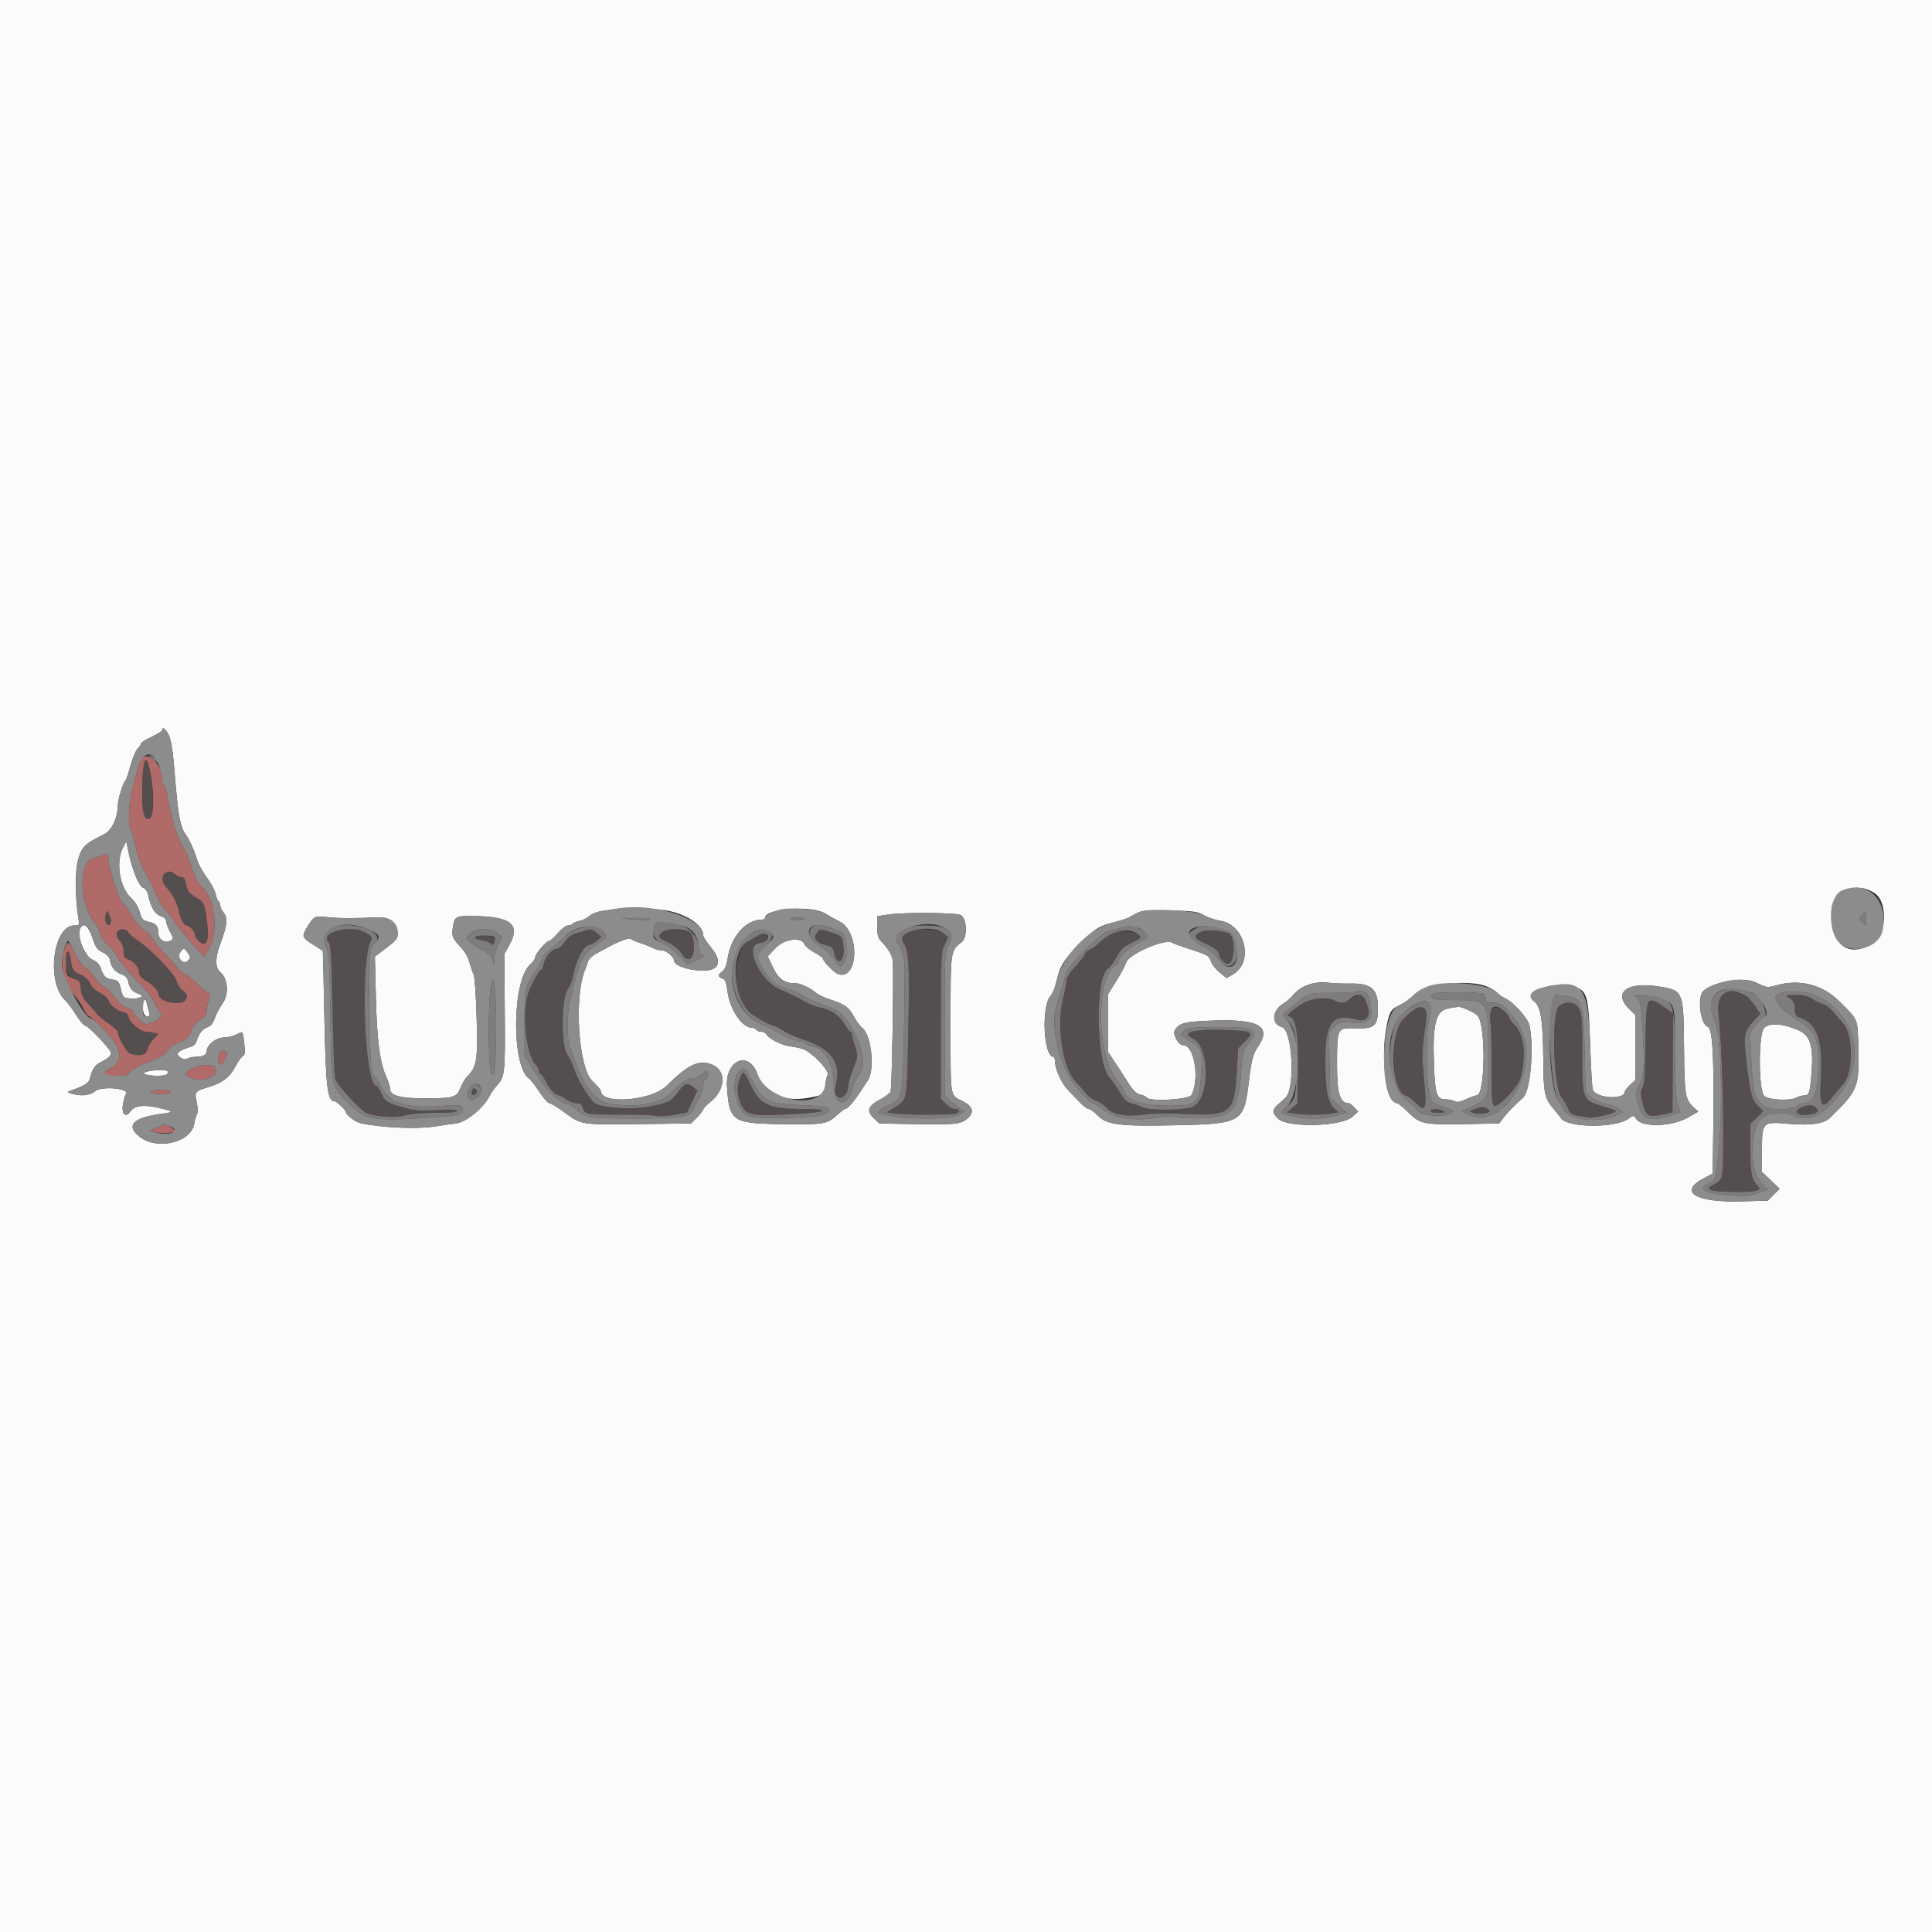 <svg id="svg" version="1.1" xmlns="http://www.w3.org/2000/svg" xmlns:xlink="http://www.w3.org/1999/xlink" width="400" height="400" viewBox="0, 0, 400,400"><rect x="0" y="0" width="400" height="400" fill="#333333" stroke="none"/><g id="svgg"><path id="path0" d="M0.000 200.000 L 0.000 400.000 200.000 400.000 L 400.000 400.000 400.000 200.000 L 400.000 0.000 200.000 0.000 L 0.000 0.000 0.000 200.000 M34.907 152.100 C 35.351 152.938,35.740 155.106,35.999 158.200 C 36.684 166.366,36.835 167.735,37.275 169.800 C 37.510 170.900,37.922 172.070,38.191 172.400 C 39.022 173.417,40.291 176.117,40.764 177.869 C 41.011 178.787,41.930 180.491,42.805 181.656 C 43.680 182.820,44.508 184.366,44.643 185.091 C 44.779 185.816,45.050 186.507,45.245 186.628 C 45.440 186.749,45.600 187.123,45.600 187.461 C 45.600 187.798,45.941 188.507,46.358 189.037 C 47.217 190.130,47.033 191.624,45.546 195.600 C 44.525 198.329,44.546 200.374,45.604 201.261 C 47.207 202.605,47.453 205.834,46.098 207.737 C 45.447 208.652,44.699 210.061,44.436 210.868 C 44.108 211.879,43.622 212.453,42.876 212.713 C 41.872 213.063,41.207 213.957,40.645 215.709 C 40.520 216.099,40.099 216.521,39.709 216.647 C 36.629 217.639,36.133 218.191,37.536 219.067 C 37.990 219.351,38.488 219.390,38.836 219.169 C 39.146 218.973,39.880 218.809,40.467 218.806 C 42.035 218.797,42.800 218.405,42.800 217.612 C 42.800 216.353,44.762 214.800,46.355 214.798 C 47.150 214.796,48.322 214.523,48.960 214.190 C 50.365 213.457,50.241 213.313,50.575 216.066 C 50.790 217.844,50.723 218.405,50.266 218.666 C 49.946 218.850,49.287 219.764,48.803 220.697 C 47.620 222.977,46.105 224.171,43.322 225.019 C 40.289 225.942,40.248 225.993,40.731 228.254 C 40.957 229.317,40.996 230.370,40.817 230.593 C 40.637 230.817,40.368 231.743,40.218 232.651 C 39.582 236.513,32.655 238.215,28.980 235.412 C 25.910 233.070,27.515 231.368,33.526 230.592 C 36.099 230.260,36.009 230.119,32.741 229.352 C 29.774 228.655,27.858 228.896,27.037 230.069 C 26.034 231.500,25.139 230.735,25.448 228.710 C 25.592 227.770,25.869 226.796,26.065 226.547 C 27.022 225.327,20.990 224.775,19.639 225.958 C 18.644 226.829,16.745 227.009,14.800 226.415 C 13.864 226.130,13.851 226.092,14.600 225.821 C 17.629 224.727,18.429 224.215,18.640 223.235 C 19.036 221.392,19.690 220.449,21.003 219.825 C 22.657 219.041,23.247 218.323,22.815 217.624 C 21.964 216.247,18.222 212.400,17.734 212.400 C 17.435 212.400,16.532 211.365,15.727 210.100 C 14.923 208.835,13.963 207.530,13.594 207.200 C 9.502 203.536,10.907 191.600,15.430 191.600 C 16.431 191.600,16.474 191.520,16.229 190.100 C 15.546 186.139,15.522 180.191,16.178 177.934 C 16.949 175.283,17.586 174.669,21.600 172.706 C 23.131 171.957,24.380 169.280,24.394 166.714 C 24.400 165.544,25.516 161.928,25.972 161.600 C 26.124 161.490,26.584 160.144,26.994 158.609 C 27.403 157.074,28.067 155.465,28.469 155.034 C 28.871 154.602,29.200 154.101,29.200 153.919 C 29.200 153.738,30.190 153.121,31.400 152.548 C 32.610 151.975,33.600 151.347,33.600 151.153 C 33.600 150.391,34.252 150.864,34.907 152.100 M25.474 175.480 C 23.884 178.501,24.784 183.855,27.245 186.012 C 27.888 186.575,28.628 187.811,28.914 188.798 C 29.359 190.338,29.604 190.609,30.765 190.846 C 32.276 191.155,32.785 191.747,32.794 193.204 C 32.802 194.510,34.117 195.380,35.204 194.798 C 35.984 194.380,35.984 194.367,35.195 192.895 C 34.758 192.079,34.400 191.106,34.400 190.733 C 34.400 190.359,34.003 189.928,33.519 189.774 C 32.055 189.310,31.265 188.037,30.632 185.127 C 30.503 184.536,30.058 183.945,29.643 183.814 C 28.791 183.543,27.340 180.024,26.610 176.460 L 26.148 174.200 25.474 175.480 M388.296 185.058 C 390.921 187.009,390.521 193.863,387.689 195.444 C 382.494 198.346,379.070 195.605,379.174 188.627 C 379.237 184.359,384.556 182.278,388.296 185.058 M137.471 188.429 C 141.819 189.025,145.600 191.462,145.600 193.669 C 145.600 193.969,146.331 195.100,147.225 196.181 C 148.874 198.177,149.102 199.705,147.868 200.490 C 146.056 201.642,139.643 200.452,139.587 198.953 C 139.557 198.160,138.010 196.800,137.136 196.798 C 136.621 196.796,135.750 196.565,135.200 196.285 C 134.650 196.004,133.426 195.523,132.480 195.216 C 131.534 194.910,130.672 194.516,130.564 194.342 C 130.391 194.063,127.648 195.091,126.000 196.054 C 125.670 196.246,124.636 196.799,123.702 197.281 C 122.768 197.763,121.902 198.527,121.777 198.979 C 121.652 199.430,121.392 200.160,121.200 200.600 C 118.781 206.139,119.718 221.075,122.658 223.836 C 123.616 224.736,124.400 225.653,124.400 225.872 C 124.400 228.725,134.852 227.923,137.983 224.830 C 142.490 220.379,144.652 219.355,147.365 220.387 C 150.423 221.549,150.298 225.558,147.124 228.109 C 146.286 228.783,145.600 229.498,145.600 229.698 C 145.600 229.898,145.029 230.633,144.331 231.331 L 143.063 232.600 132.631 232.726 C 120.193 232.875,120.394 232.905,116.986 230.389 C 115.503 229.295,114.047 228.400,113.749 228.400 C 113.452 228.400,112.531 227.365,111.704 226.100 C 110.877 224.835,109.882 223.563,109.494 223.273 C 105.835 220.542,106.035 202.924,109.762 199.703 C 110.333 199.209,110.800 198.540,110.800 198.217 C 110.800 197.512,113.105 194.800,113.703 194.800 C 113.934 194.800,114.740 194.080,115.493 193.200 C 116.246 192.320,117.198 191.600,117.608 191.600 C 118.017 191.600,118.450 191.443,118.568 191.252 C 118.686 191.060,119.331 190.794,119.999 190.660 C 120.668 190.526,121.598 190.060,122.066 189.624 C 122.534 189.188,123.746 188.723,124.759 188.590 C 125.771 188.458,126.870 188.291,127.200 188.221 C 128.635 187.914,134.599 188.035,137.471 188.429 M170.921 189.162 C 171.624 189.608,172.951 190.352,173.868 190.816 C 177.988 192.896,177.794 202.813,173.655 201.730 C 172.834 201.515,170.400 199.084,170.400 198.478 C 170.400 198.316,169.589 197.740,168.597 197.199 C 167.606 196.657,166.701 195.918,166.586 195.557 C 166.064 193.912,162.451 194.333,160.612 196.252 L 158.940 197.997 160.086 200.384 C 161.244 202.798,162.436 203.590,164.920 203.598 C 165.786 203.600,167.896 204.630,169.000 205.588 C 169.440 205.970,170.769 206.591,171.953 206.967 C 174.868 207.893,175.800 208.571,176.802 210.493 C 177.270 211.392,178.059 212.446,178.555 212.836 C 180.407 214.293,181.163 221.449,179.698 223.646 C 179.314 224.222,178.481 225.482,177.846 226.446 C 176.650 228.264,175.430 229.600,174.965 229.600 C 174.818 229.600,174.011 230.220,173.172 230.977 C 171.190 232.768,170.372 232.889,161.308 232.732 C 151.605 232.564,150.987 232.120,150.511 224.970 C 150.146 219.479,155.009 217.408,156.781 222.300 C 158.387 226.734,162.633 228.445,168.595 227.060 C 170.590 226.596,170.591 226.596,170.868 224.659 C 171.020 223.594,171.234 222.632,171.344 222.523 C 171.718 222.149,170.183 220.090,168.451 218.642 C 166.719 217.196,166.403 217.067,163.400 216.594 C 161.655 216.319,159.188 215.046,158.680 214.159 C 158.504 213.851,158.020 213.600,157.604 213.600 C 157.188 213.600,156.736 213.420,156.600 213.200 C 156.464 212.980,156.081 212.800,155.750 212.800 C 153.623 212.800,151.083 209.008,150.595 205.102 C 150.380 203.374,150.129 202.768,149.556 202.586 C 148.594 202.281,148.596 201.788,149.562 201.112 C 150.043 200.774,150.432 199.845,150.617 198.589 C 151.304 193.934,154.377 190.400,157.740 190.400 C 158.103 190.400,158.400 190.226,158.400 190.014 C 158.400 188.052,168.126 187.390,170.921 189.162 M249.257 189.482 C 250.058 189.953,251.564 190.466,252.603 190.621 C 257.796 191.400,259.667 199.174,255.276 201.731 L 253.952 202.501 252.479 201.309 C 251.669 200.653,250.856 199.594,250.673 198.955 C 250.374 197.913,249.959 197.671,246.670 196.614 C 244.651 195.965,242.856 195.319,242.681 195.178 C 241.474 194.208,233.809 197.457,233.199 199.198 C 232.928 199.969,231.968 201.770,231.065 203.200 L 229.423 205.800 229.411 211.800 L 229.400 217.800 230.800 219.888 C 231.570 221.037,232.817 222.964,233.570 224.172 C 234.551 225.743,235.261 226.438,236.066 226.614 C 236.685 226.750,237.294 227.028,237.419 227.231 C 237.975 228.131,246.236 227.659,246.705 226.700 C 248.403 223.229,247.254 216.400,244.973 216.400 C 243.974 216.400,242.715 214.126,243.245 213.277 C 244.176 211.785,245.236 211.515,251.002 211.300 C 260.815 210.932,263.443 212.526,260.300 216.940 C 259.473 218.101,259.061 219.747,258.580 223.800 C 257.555 232.441,257.168 232.672,243.225 232.975 C 231.925 233.221,229.143 232.875,227.324 231.003 C 226.574 230.231,225.723 229.600,225.431 229.600 C 225.139 229.600,224.383 229.062,223.750 228.404 C 223.118 227.746,221.941 226.531,221.136 225.704 C 219.741 224.270,218.400 221.272,218.400 219.586 C 218.400 219.154,218.265 218.799,218.100 218.797 C 216.039 218.775,215.550 208.303,217.510 206.183 C 217.908 205.752,218.457 204.396,218.730 203.169 C 219.401 200.153,220.183 198.821,222.955 195.975 C 226.353 192.485,227.534 191.699,230.423 190.999 C 231.840 190.655,233.360 190.168,233.800 189.916 C 236.485 188.379,236.569 188.365,242.200 188.495 C 247.059 188.608,247.993 188.739,249.257 189.482 M198.921 189.446 C 200.193 190.168,200.342 194.071,199.135 195.032 C 196.740 196.940,196.800 196.506,196.800 212.027 C 196.800 227.712,196.634 226.651,199.297 227.983 C 201.311 228.991,201.739 230.152,200.539 231.352 C 199.135 232.756,197.995 232.899,189.457 232.739 L 182.052 232.600 180.855 231.454 C 179.331 229.992,179.702 228.969,182.247 227.619 C 183.235 227.095,184.194 226.381,184.378 226.033 C 184.655 225.510,185.037 203.964,184.854 199.187 C 184.804 197.875,184.044 196.549,182.300 194.730 C 181.810 194.219,181.600 193.353,181.600 191.845 L 181.600 189.691 183.900 189.345 C 187.068 188.870,198.036 188.943,198.921 189.446 M72.700 190.088 C 74.515 190.068,76.887 189.996,77.971 189.926 C 80.551 189.761,82.145 190.844,82.321 192.881 C 82.446 194.334,82.260 194.557,78.708 197.225 L 77.616 198.045 77.824 206.523 C 78.042 215.444,78.646 220.028,79.993 222.984 C 80.437 223.959,80.800 225.104,80.800 225.530 C 80.800 226.848,82.924 227.400,88.000 227.400 C 93.929 227.400,94.547 227.216,95.350 225.209 C 95.701 224.330,96.313 223.287,96.708 222.892 C 98.730 220.870,98.937 219.595,98.683 210.743 C 98.552 206.188,98.271 202.132,98.060 201.730 C 97.848 201.329,97.479 200.262,97.240 199.361 C 97.000 198.459,96.398 197.267,95.902 196.712 C 93.558 194.091,93.497 193.958,93.757 192.063 C 94.067 189.800,94.375 189.606,97.600 189.638 C 105.843 189.718,107.883 191.315,105.408 195.749 L 104.416 197.526 104.508 209.700 C 104.605 222.594,104.565 222.930,102.666 225.000 C 102.262 225.440,101.654 226.340,101.315 227.000 C 100.054 229.450,96.511 232.340,94.466 232.586 C 93.440 232.709,91.499 232.988,90.154 233.205 C 86.381 233.814,79.285 233.519,74.682 232.561 C 73.588 232.333,71.600 230.811,71.600 230.200 C 71.600 229.813,69.666 228.000,69.253 228.000 C 67.811 228.000,67.461 225.148,67.169 211.000 C 67.011 203.300,66.862 196.953,66.840 196.896 C 66.818 196.839,65.900 196.239,64.800 195.562 C 62.520 194.159,62.422 193.782,63.780 191.632 C 64.987 189.719,65.340 189.557,67.600 189.872 C 68.590 190.010,70.885 190.107,72.700 190.088 M16.543 192.205 C 15.891 193.904,17.568 198.047,19.174 198.702 C 19.917 199.005,20.582 199.656,20.812 200.306 C 21.492 202.225,21.853 202.596,23.241 202.800 C 24.471 202.981,24.641 203.171,25.032 204.800 C 25.436 206.489,25.553 206.608,26.925 206.724 C 28.857 206.887,30.165 206.233,28.784 205.795 C 27.479 205.381,26.830 204.650,26.558 203.290 C 26.390 202.448,25.975 202.007,25.030 201.665 C 23.750 201.202,22.961 200.158,22.715 198.601 C 22.646 198.159,21.991 197.520,21.248 197.169 C 20.131 196.642,19.771 196.123,19.097 194.068 C 18.280 191.576,17.111 190.724,16.543 192.205 M37.294 197.198 C 36.563 198.369,37.982 199.847,38.929 198.900 C 39.481 198.347,39.481 198.190,38.926 197.343 C 38.173 196.193,37.935 196.172,37.294 197.198 M363.081 203.250 C 363.697 203.497,364.603 203.886,365.095 204.115 C 365.726 204.407,366.447 204.393,367.541 204.065 C 372.429 202.600,377.258 203.780,380.800 207.303 C 384.762 211.244,384.577 210.820,384.739 216.333 C 384.996 225.075,384.737 225.743,378.885 231.430 C 377.610 232.669,374.869 233.065,370.264 232.675 C 364.854 232.217,364.800 232.271,364.800 238.183 L 364.800 242.641 366.629 244.384 L 368.458 246.127 367.233 247.352 L 366.008 248.577 360.612 248.735 C 351.081 249.013,347.392 246.794,352.698 243.973 L 354.600 242.962 354.725 232.781 C 354.895 218.876,354.560 212.905,353.594 212.598 C 352.018 212.098,351.325 206.304,352.700 205.123 C 354.827 203.296,360.604 202.254,363.081 203.250 M279.760 203.635 C 283.679 203.581,285.151 204.742,285.263 207.972 C 285.415 212.343,284.773 213.041,280.728 212.904 C 276.821 212.771,276.828 212.757,276.813 220.245 C 276.800 226.407,277.393 228.400,279.239 228.400 C 279.420 228.400,279.933 228.791,280.379 229.269 L 281.189 230.139 279.948 231.246 C 277.705 233.249,266.647 233.526,264.631 231.630 C 263.403 230.475,263.339 229.840,264.359 228.900 C 264.777 228.515,265.587 227.776,266.159 227.258 C 268.212 225.400,267.578 213.182,265.400 212.636 C 263.182 212.079,263.322 209.209,265.634 207.843 C 266.239 207.486,267.168 206.678,267.699 206.048 C 269.392 204.035,272.255 203.054,275.200 203.478 C 275.970 203.588,278.022 203.659,279.760 203.635 M307.842 204.243 C 308.688 204.597,309.655 205.187,309.991 205.555 C 310.326 205.923,310.998 206.398,311.485 206.612 C 313.279 207.398,316.362 210.795,316.673 212.326 C 317.642 217.105,316.846 225.922,315.322 227.279 C 313.423 228.970,312.208 230.215,311.290 231.411 L 310.381 232.597 304.090 232.716 C 294.784 232.891,294.071 232.756,291.651 230.375 C 290.548 229.289,289.476 228.400,289.269 228.400 C 287.284 228.400,285.896 220.080,286.849 213.907 C 287.481 209.817,287.847 209.021,289.443 208.260 C 290.913 207.559,291.444 207.182,293.080 205.676 C 295.305 203.628,304.285 202.757,307.842 204.243 M326.261 204.411 C 328.616 205.233,328.918 206.430,329.227 216.187 C 329.380 221.034,329.623 225.280,329.766 225.622 C 330.518 227.422,336.400 227.764,336.400 226.007 C 336.400 225.801,336.895 225.173,337.500 224.611 L 338.600 223.590 338.600 216.879 L 338.600 210.168 337.345 208.942 C 333.680 205.360,337.092 203.048,344.118 204.350 C 348.450 205.153,348.569 205.479,348.660 216.809 C 348.740 226.877,348.871 227.654,350.770 229.373 L 351.622 230.144 349.660 231.277 C 346.114 233.324,339.901 233.511,338.712 231.607 C 338.255 230.876,338.216 230.876,337.152 231.634 C 334.436 233.568,324.724 233.532,323.255 231.583 C 322.895 231.104,322.111 230.131,321.514 229.420 C 319.761 227.332,319.551 226.236,319.514 219.006 C 319.475 211.470,318.962 208.269,317.645 207.347 C 314.764 205.329,321.909 202.894,326.261 204.411 M29.900 207.031 C 29.196 207.741,29.574 210.400,30.379 210.400 C 31.049 210.400,31.108 210.245,30.802 209.300 C 30.607 208.695,30.391 207.869,30.323 207.464 C 30.255 207.059,30.065 206.864,29.900 207.031 M299.880 208.786 C 297.221 209.301,296.568 211.890,296.897 220.626 C 297.120 226.572,297.466 227.600,299.240 227.600 C 299.907 227.600,300.778 227.774,301.177 227.988 C 301.700 228.268,302.354 228.157,303.531 227.588 C 304.428 227.154,305.419 226.800,305.734 226.800 C 307.539 226.800,307.659 211.964,305.868 210.224 C 305.203 209.578,302.581 208.391,301.940 208.446 C 301.643 208.471,300.716 208.624,299.880 208.786 M365.254 212.822 C 364.042 213.969,364.055 225.712,365.270 226.927 C 366.066 227.723,370.605 227.962,371.874 227.274 C 372.354 227.013,373.100 226.800,373.531 226.800 C 374.552 226.800,374.749 226.205,375.058 222.182 C 375.496 216.488,374.807 214.316,372.223 213.245 C 368.932 211.881,366.410 211.728,365.254 212.822 M32.000 221.594 C 30.790 221.707,29.800 221.980,29.800 222.200 C 29.800 222.749,34.012 222.948,34.537 222.423 C 35.269 221.691,34.309 221.377,32.000 221.594 " stroke="none" fill="#fbfbfb" fill-rule="evenodd"></path><path id="path1" d="M29.713 158.282 C 29.343 159.247,29.338 167.180,29.708 168.500 C 30.239 170.401,31.592 169.980,31.636 167.900 C 31.777 161.137,30.695 155.723,29.713 158.282 M33.859 180.674 C 33.301 181.232,33.644 182.882,34.500 183.757 C 35.593 184.874,36.686 186.977,37.017 188.600 C 37.363 190.295,38.054 191.600,38.606 191.600 C 39.239 191.600,40.400 192.922,40.400 193.643 C 40.400 193.961,40.790 194.556,41.267 194.964 C 42.642 196.142,43.294 194.929,42.964 191.810 C 42.506 187.472,42.273 186.791,41.009 186.073 C 39.186 185.037,38.770 184.524,38.523 183.004 C 38.368 182.050,38.081 181.600,37.628 181.600 C 37.260 181.600,36.789 181.443,36.580 181.252 C 36.045 180.761,34.170 180.363,33.859 180.674 M21.888 189.186 C 21.640 190.134,21.953 191.600,22.404 191.600 C 23.027 191.600,23.152 190.399,22.633 189.399 C 22.132 188.432,22.088 188.420,21.888 189.186 M24.206 193.180 C 24.047 193.683,24.250 194.250,24.780 194.780 C 25.288 195.288,25.600 196.122,25.600 196.973 C 25.600 198.046,25.797 198.408,26.500 198.630 C 27.700 199.009,28.800 200.322,28.800 201.375 C 28.800 201.915,29.277 202.506,30.100 202.985 C 31.600 203.860,32.800 205.110,32.800 205.799 C 32.800 207.619,38.072 208.462,38.622 206.731 C 38.831 206.072,38.651 205.681,37.878 205.119 C 37.317 204.710,36.737 203.825,36.590 203.152 C 36.284 201.763,31.220 196.478,28.472 194.681 C 27.531 194.066,26.660 193.301,26.537 192.981 C 26.204 192.111,24.499 192.256,24.206 193.180 M68.700 193.103 C 67.493 193.852,67.338 194.378,68.100 195.139 C 68.469 195.508,68.665 199.108,68.849 208.919 C 68.986 216.224,69.230 222.687,69.392 223.281 C 69.759 224.629,74.627 229.948,75.991 230.491 C 77.926 231.261,82.100 231.492,83.963 230.931 C 84.983 230.624,87.650 230.400,90.287 230.400 C 93.342 230.400,94.762 230.263,94.590 229.984 C 94.422 229.712,92.994 229.660,90.467 229.834 C 87.433 230.042,86.040 229.951,84.000 229.412 C 80.308 228.436,79.683 228.058,78.922 226.332 C 78.550 225.489,78.105 224.800,77.933 224.800 C 75.393 224.800,74.508 198.273,76.923 194.506 C 77.998 192.829,71.054 191.644,68.700 193.103 M121.400 192.583 C 121.180 192.649,120.276 192.920,119.392 193.185 C 118.305 193.511,117.494 194.110,116.888 195.034 C 116.396 195.785,115.749 196.400,115.450 196.400 C 114.393 196.400,112.890 197.993,112.628 199.393 C 112.483 200.167,112.225 200.800,112.056 200.800 C 111.607 200.800,109.881 203.939,109.306 205.800 C 108.043 209.892,108.917 218.286,110.819 220.328 C 111.248 220.789,111.600 221.444,111.600 221.783 C 111.600 222.122,111.739 222.400,111.909 222.400 C 112.079 222.400,112.572 223.075,113.004 223.900 C 113.853 225.522,115.060 226.795,115.761 226.809 C 116.003 226.814,116.650 227.170,117.200 227.600 C 117.750 228.030,118.683 228.386,119.273 228.391 C 120.032 228.397,120.428 228.664,120.627 229.300 C 121.069 230.715,121.430 230.786,128.029 230.761 C 131.455 230.748,134.921 230.861,135.731 231.013 C 136.541 231.165,138.333 231.077,139.712 230.817 L 142.219 230.344 143.313 228.072 L 144.407 225.800 143.559 225.100 C 142.323 224.079,141.772 224.224,140.520 225.900 C 138.926 228.035,138.604 228.220,135.219 228.947 C 130.854 229.885,123.938 229.435,122.831 228.142 C 121.279 226.327,119.551 223.400,118.968 221.600 C 118.577 220.390,117.884 218.889,117.428 218.265 C 116.170 216.541,116.209 206.753,117.481 204.967 C 117.949 204.310,118.462 203.079,118.621 202.230 C 119.317 198.516,120.844 195.688,122.200 195.599 C 122.420 195.585,123.029 195.216,123.553 194.780 L 124.506 193.986 123.592 193.193 C 122.719 192.436,122.290 192.316,121.400 192.583 M137.029 193.029 C 136.107 193.950,136.211 194.121,138.300 195.117 C 139.395 195.639,140.574 196.597,141.082 197.379 C 141.743 198.394,142.169 198.681,142.782 198.521 C 143.922 198.223,143.988 194.075,142.869 193.062 C 141.883 192.170,137.910 192.147,137.029 193.029 M169.018 193.295 C 168.286 194.341,169.210 195.342,171.295 195.759 C 172.128 195.926,172.475 196.276,172.643 197.117 C 173.295 200.375,175.078 199.069,174.610 195.677 C 174.355 193.829,174.318 193.789,172.241 193.100 C 169.620 192.231,169.770 192.222,169.018 193.295 M188.400 192.684 C 186.917 193.229,186.365 194.086,186.931 194.965 C 188.196 196.929,188.342 199.290,188.058 213.200 C 187.750 228.256,187.861 227.598,185.356 229.187 L 183.607 230.296 185.103 230.544 C 187.021 230.861,196.718 230.865,197.896 230.549 C 198.913 230.276,198.724 229.600,197.631 229.600 C 197.234 229.600,196.435 229.125,195.855 228.545 L 194.800 227.491 194.800 212.326 C 194.800 198.221,194.853 197.051,195.564 195.581 L 196.327 194.001 195.310 193.200 C 194.305 192.410,190.016 192.090,188.400 192.684 M248.986 192.802 C 247.048 193.537,247.081 194.249,249.094 195.144 C 251.465 196.199,252.400 196.917,252.400 197.682 C 252.400 198.321,253.624 199.600,254.235 199.600 C 255.547 199.600,255.864 194.607,254.630 193.373 C 254.062 192.805,250.048 192.398,248.986 192.802 M157.000 193.653 C 156.340 194.050,155.329 194.643,154.754 194.970 C 152.433 196.289,151.471 204.161,153.259 207.198 C 154.524 209.347,158.659 212.400,160.302 212.400 C 160.515 212.400,161.317 212.827,162.086 213.349 C 162.855 213.870,164.455 214.606,165.642 214.984 C 171.881 216.969,174.049 219.629,173.136 224.179 C 172.764 226.030,172.794 226.451,173.335 226.992 C 174.176 227.833,175.600 226.537,175.600 224.931 C 175.600 224.344,176.068 222.694,176.639 221.265 C 177.654 218.729,177.663 218.620,177.039 216.688 C 176.688 215.599,176.400 214.459,176.400 214.154 C 176.400 213.849,176.253 213.600,176.074 213.600 C 175.894 213.600,175.352 212.896,174.869 212.037 C 173.872 210.264,171.933 208.963,169.712 208.579 C 168.880 208.435,167.199 207.734,165.975 207.020 C 164.751 206.307,162.861 205.389,161.775 204.980 C 157.397 203.332,153.842 195.673,157.271 195.276 C 158.685 195.113,159.275 194.389,158.667 193.564 C 158.244 192.989,158.088 192.998,157.000 193.653 M229.825 193.274 C 229.398 193.522,228.462 194.311,227.745 195.029 C 227.027 195.746,226.080 196.448,225.640 196.587 C 225.201 196.727,224.743 197.147,224.624 197.520 C 224.504 197.894,223.595 199.070,222.603 200.134 C 221.611 201.197,220.799 202.457,220.797 202.934 C 220.796 203.410,220.442 205.268,220.012 207.062 C 218.720 212.453,220.044 221.096,222.576 223.797 C 223.469 224.749,224.543 225.969,224.962 226.506 C 225.381 227.044,226.320 227.700,227.050 227.963 C 227.779 228.227,228.704 228.860,229.105 229.371 C 230.184 230.741,233.293 231.300,236.908 230.773 C 238.626 230.523,241.927 230.461,245.041 230.621 C 254.757 231.120,255.561 230.498,256.051 222.107 L 256.343 217.092 257.808 215.592 C 259.661 213.694,259.355 213.479,254.507 213.267 C 247.379 212.955,244.189 213.693,246.969 215.012 C 250.457 216.667,250.531 227.273,247.067 229.072 C 245.554 229.857,238.138 230.006,236.698 229.281 C 236.204 229.032,235.177 228.677,234.415 228.493 C 233.330 228.230,232.782 227.729,231.879 226.179 C 231.246 225.090,230.297 223.743,229.770 223.185 C 226.876 220.115,226.636 202.051,229.468 200.466 C 229.823 200.267,230.593 199.226,231.180 198.152 C 232.018 196.618,232.694 195.981,234.338 195.175 C 236.345 194.191,236.399 194.123,235.683 193.475 C 234.812 192.687,231.059 192.558,229.825 193.274 M98.460 193.944 C 98.079 194.193,98.373 194.381,99.460 194.584 C 100.307 194.742,101.229 195.061,101.510 195.293 C 102.113 195.791,102.277 195.671,102.462 194.600 C 102.614 193.716,99.573 193.218,98.460 193.944 M13.849 197.415 C 12.965 199.721,13.669 202.107,15.400 202.671 C 16.445 203.012,16.616 203.277,16.723 204.722 C 16.818 206.012,17.189 206.740,18.388 207.988 C 19.237 208.871,19.992 209.747,20.066 209.935 C 20.140 210.123,21.145 210.951,22.300 211.776 C 23.455 212.600,24.400 213.436,24.400 213.634 C 24.400 214.744,26.222 217.965,26.962 218.164 C 29.103 218.739,30.291 218.444,30.524 217.281 C 30.647 216.665,31.212 215.697,31.780 215.129 L 32.813 214.097 31.906 213.854 C 31.408 213.720,30.657 213.608,30.238 213.605 C 29.114 213.597,26.933 211.785,26.640 210.616 C 26.499 210.057,26.133 209.600,25.825 209.600 C 24.764 209.600,22.777 208.198,22.541 207.284 C 22.403 206.747,21.642 206.030,20.706 205.552 C 19.749 205.064,18.939 204.291,18.688 203.629 C 18.424 202.928,17.670 202.242,16.635 201.761 C 15.133 201.062,14.978 200.842,14.728 199.061 C 14.420 196.869,14.210 196.476,13.849 197.415 M356.912 205.609 C 355.807 206.053,355.443 207.417,355.771 209.891 C 356.660 216.591,357.153 240.990,356.452 243.600 C 356.295 244.184,355.650 244.849,354.900 245.200 C 352.540 246.304,354.107 246.792,360.000 246.789 C 363.952 246.787,364.896 246.439,363.831 245.374 C 362.638 244.180,362.400 242.912,362.400 237.734 L 362.400 232.720 363.734 231.386 L 365.068 230.052 363.908 228.893 C 362.692 227.676,362.342 226.324,361.606 220.000 C 360.913 214.043,361.011 213.578,363.525 210.899 L 364.449 209.914 363.425 208.367 C 361.811 205.927,359.041 204.754,356.912 205.609 M281.000 206.117 C 280.340 206.330,279.516 206.751,279.169 207.052 C 278.401 207.718,277.429 207.751,276.305 207.149 C 274.723 206.303,271.211 206.686,269.422 207.900 C 267.208 209.402,266.140 210.400,266.747 210.400 C 268.240 210.400,268.855 213.771,268.725 221.250 L 268.600 228.471 267.532 229.388 L 266.465 230.306 267.932 230.549 C 269.817 230.860,273.783 230.860,275.668 230.549 L 277.135 230.306 276.210 229.453 C 274.875 228.222,274.400 225.581,274.400 219.385 C 274.400 211.539,275.927 209.690,281.193 211.156 C 283.325 211.750,283.940 209.878,282.634 206.765 C 282.243 205.832,282.082 205.769,281.000 206.117 M370.200 206.478 C 371.318 207.112,371.587 207.611,371.594 209.061 C 371.599 210.091,371.813 210.396,372.765 210.728 C 376.263 211.947,377.429 215.456,376.976 223.402 C 376.645 229.226,377.145 229.948,379.476 227.009 C 380.178 226.124,381.115 225.029,381.557 224.575 C 383.731 222.348,383.782 214.298,381.638 211.920 C 381.182 211.414,380.265 210.344,379.600 209.542 C 378.935 208.741,377.909 207.964,377.320 207.816 C 376.731 207.668,375.760 207.199,375.163 206.773 C 374.380 206.216,373.423 206.003,371.738 206.012 C 369.788 206.022,369.533 206.100,370.200 206.478 M341.429 207.567 C 340.852 208.205,340.745 209.444,340.678 216.256 C 340.622 221.950,340.451 224.460,340.076 225.119 C 339.651 225.864,339.645 226.456,340.044 228.242 C 340.665 231.014,341.310 231.412,344.154 230.775 L 346.270 230.302 346.342 220.051 L 346.414 209.800 344.258 208.312 C 342.173 206.872,342.081 206.848,341.429 207.567 M322.747 208.362 C 321.145 209.660,321.585 225.032,323.287 227.200 C 323.719 227.750,324.313 228.774,324.606 229.476 C 325.037 230.508,325.432 230.799,326.670 230.998 C 327.511 231.133,328.534 231.312,328.942 231.396 C 329.946 231.601,334.918 230.349,334.518 229.992 C 334.343 229.836,333.060 229.376,331.666 228.969 C 327.647 227.794,327.600 227.667,327.600 218.000 C 327.600 211.088,327.501 209.756,326.914 208.762 C 326.085 207.358,324.209 207.178,322.747 208.362 M292.732 209.109 C 289.354 211.338,288.617 213.117,288.636 219.000 C 288.652 223.826,289.352 226.235,290.893 226.773 C 291.535 226.996,292.594 227.752,293.248 228.451 C 294.938 230.261,295.355 229.624,295.026 225.735 C 294.880 224.011,294.666 221.430,294.552 220.000 C 294.434 218.519,294.605 215.779,294.951 213.635 C 295.759 208.624,295.199 207.482,292.732 209.109 M308.798 209.003 C 308.449 209.422,308.384 210.242,308.582 211.703 C 308.739 212.856,308.851 217.155,308.831 221.256 C 308.802 227.423,308.896 228.751,309.376 228.935 C 310.272 229.279,314.309 225.022,314.795 223.220 C 316.058 218.528,315.558 214.076,313.551 212.153 C 312.918 211.547,312.400 210.827,312.400 210.554 C 312.400 209.178,309.639 207.989,308.798 209.003 M153.210 223.177 C 152.529 224.821,152.583 226.737,153.360 228.514 C 154.436 230.972,155.525 231.173,164.900 230.634 C 171.302 230.266,172.244 229.600,166.362 229.600 C 159.244 229.600,157.360 228.757,155.486 224.734 C 154.046 221.644,153.889 221.537,153.210 223.177 M97.764 225.750 C 97.425 226.633,97.876 227.084,98.487 226.473 C 98.847 226.113,98.849 225.889,98.493 225.533 C 98.137 225.177,97.964 225.229,97.764 225.750 M372.634 229.463 C 370.884 230.411,372.906 231.288,375.300 230.620 C 376.511 230.282,376.641 230.001,375.920 229.280 C 375.272 228.632,374.043 228.701,372.634 229.463 M305.200 229.664 L 304.200 230.078 305.105 230.428 C 306.079 230.805,308.400 230.498,308.400 229.993 C 308.400 229.215,306.706 229.041,305.200 229.664 M296.200 230.000 C 296.050 230.243,296.628 230.398,297.676 230.394 C 298.937 230.389,299.239 230.284,298.800 230.000 C 298.015 229.493,296.514 229.493,296.200 230.000 " stroke="none" fill="#554e4e" fill-rule="evenodd"></path><path id="path2" d="M29.301 157.186 C 29.031 157.619,28.638 158.654,28.428 159.486 C 28.217 160.319,27.839 161.720,27.586 162.600 C 26.690 165.722,26.410 170.004,27.002 171.559 C 27.303 172.351,27.865 174.350,28.249 176.000 C 28.634 177.650,29.513 179.900,30.203 181.000 C 30.893 182.100,31.865 184.021,32.363 185.268 C 32.860 186.516,33.638 187.866,34.092 188.268 C 34.546 188.671,35.513 189.900,36.243 191.000 C 36.972 192.100,38.629 194.156,39.927 195.569 L 42.285 198.139 43.296 196.369 C 45.327 192.812,44.479 185.824,41.740 183.550 C 41.082 183.004,40.024 180.756,39.221 178.200 C 38.945 177.320,38.316 175.970,37.823 175.200 C 36.618 173.319,35.440 169.370,34.568 164.296 C 34.426 163.468,34.150 162.693,33.955 162.572 C 33.760 162.451,33.600 161.935,33.600 161.425 C 33.600 158.271,30.520 155.234,29.301 157.186 M31.130 159.900 C 32.029 164.657,31.864 169.600,30.808 169.600 C 29.699 169.600,29.395 168.187,29.426 163.182 C 29.463 157.175,30.308 155.547,31.130 159.900 M21.000 177.199 C 20.560 177.388,19.718 177.646,19.128 177.772 C 16.624 178.307,16.351 185.396,18.670 189.658 C 19.251 190.726,19.870 191.600,20.045 191.600 C 20.221 191.600,20.481 192.223,20.624 192.985 C 20.784 193.838,21.382 194.797,22.183 195.485 C 22.898 196.098,23.779 197.176,24.142 197.881 C 24.781 199.123,26.694 201.381,29.626 204.354 C 30.411 205.149,31.465 206.610,31.970 207.600 C 32.475 208.590,33.090 209.527,33.338 209.682 C 33.869 210.014,32.346 211.600,31.497 211.600 C 31.202 211.600,30.773 211.787,30.544 212.016 C 30.128 212.432,27.600 210.273,27.600 209.504 C 27.600 209.314,27.007 208.911,26.282 208.608 C 25.165 208.142,24.557 207.555,22.800 205.244 C 22.690 205.100,22.105 204.666,21.499 204.281 C 20.894 203.896,19.937 202.883,19.372 202.030 C 18.808 201.177,18.010 200.391,17.599 200.284 C 17.165 200.170,16.307 198.973,15.557 197.433 C 14.193 194.635,13.985 194.575,13.255 196.760 C 12.255 199.750,13.241 203.776,15.591 206.298 C 16.030 206.770,16.770 207.885,17.235 208.778 C 17.700 209.670,18.219 210.400,18.389 210.400 C 19.016 210.400,23.530 215.244,24.181 216.616 C 25.178 218.717,24.710 220.225,22.752 221.224 C 20.702 222.270,21.091 222.800,23.911 222.800 C 25.771 222.800,26.320 222.636,26.987 221.880 C 27.434 221.374,28.700 220.639,29.800 220.247 C 32.733 219.200,34.379 218.296,34.601 217.608 C 34.796 217.007,36.920 215.600,37.632 215.600 C 38.169 215.600,39.598 214.084,39.613 213.500 C 39.631 212.793,40.419 211.858,41.700 211.024 C 42.473 210.521,42.800 209.971,42.800 209.173 C 42.800 208.548,43.012 207.573,43.270 207.006 C 43.687 206.092,43.631 205.897,42.779 205.301 C 42.251 204.930,41.095 203.946,40.211 203.114 C 39.328 202.281,38.423 201.599,38.202 201.598 C 37.981 201.597,37.170 200.846,36.400 199.929 C 35.630 199.012,34.360 197.618,33.577 196.831 C 32.794 196.044,31.810 194.815,31.390 194.100 C 30.971 193.385,30.485 192.800,30.310 192.800 C 29.776 192.800,27.845 190.681,27.028 189.200 C 26.604 188.430,25.969 187.530,25.617 187.200 C 24.501 186.155,22.400 179.503,22.400 177.017 C 22.400 176.726,21.966 176.783,21.000 177.199 M36.580 181.252 C 36.789 181.443,37.260 181.600,37.628 181.600 C 38.081 181.600,38.368 182.050,38.523 183.004 C 38.770 184.524,39.186 185.037,41.009 186.073 C 42.273 186.791,42.506 187.472,42.964 191.810 C 43.294 194.929,42.642 196.142,41.267 194.964 C 40.790 194.556,40.400 193.961,40.400 193.643 C 40.400 192.922,39.239 191.600,38.606 191.600 C 38.054 191.600,37.363 190.295,37.017 188.600 C 36.686 186.977,35.593 184.874,34.500 183.757 C 32.431 181.642,34.408 179.261,36.580 181.252 M22.940 191.012 C 22.400 192.420,21.466 190.799,21.888 189.186 C 22.088 188.420,22.132 188.432,22.633 189.399 C 22.926 189.963,23.064 190.689,22.940 191.012 M26.537 192.981 C 26.660 193.301,27.531 194.066,28.472 194.681 C 31.220 196.478,36.284 201.763,36.590 203.152 C 36.737 203.825,37.317 204.710,37.878 205.119 C 38.651 205.681,38.831 206.072,38.622 206.731 C 38.072 208.462,32.800 207.619,32.800 205.799 C 32.800 205.110,31.600 203.860,30.100 202.985 C 29.277 202.506,28.800 201.915,28.800 201.375 C 28.800 200.322,27.700 199.009,26.500 198.630 C 25.797 198.408,25.600 198.046,25.600 196.973 C 25.600 196.122,25.288 195.288,24.780 194.780 C 23.735 193.735,24.074 192.400,25.384 192.400 C 25.896 192.400,26.415 192.662,26.537 192.981 M14.728 199.061 C 14.978 200.842,15.133 201.062,16.635 201.761 C 17.670 202.242,18.424 202.928,18.688 203.629 C 18.939 204.291,19.749 205.064,20.706 205.552 C 21.642 206.030,22.403 206.747,22.541 207.284 C 22.777 208.198,24.764 209.600,25.825 209.600 C 26.133 209.600,26.499 210.057,26.640 210.616 C 26.933 211.785,29.114 213.597,30.238 213.605 C 30.657 213.608,31.408 213.720,31.906 213.854 L 32.813 214.097 31.780 215.129 C 31.212 215.697,30.647 216.665,30.524 217.281 C 30.291 218.444,29.103 218.739,26.962 218.164 C 26.222 217.965,24.400 214.744,24.400 213.634 C 24.400 213.436,23.455 212.600,22.300 211.776 C 21.145 210.951,20.140 210.123,20.066 209.935 C 19.992 209.747,19.237 208.871,18.388 207.988 C 17.189 206.740,16.818 206.012,16.723 204.722 C 16.616 203.277,16.445 203.012,15.400 202.671 C 13.860 202.169,13.614 201.765,13.606 199.733 C 13.594 196.419,14.297 195.998,14.728 199.061 M45.670 217.690 C 45.033 218.327,45.065 220.400,45.712 220.400 C 46.494 220.400,47.243 218.134,46.630 217.625 C 46.295 217.347,45.993 217.367,45.670 217.690 M40.100 221.103 C 38.158 221.860,37.954 222.468,39.419 223.136 C 41.593 224.127,44.951 223.065,44.723 221.459 C 44.563 220.338,42.474 220.177,40.100 221.103 M31.400 225.973 C 30.780 226.218,31.005 226.330,32.400 226.473 C 34.611 226.698,35.919 226.448,35.134 225.951 C 34.477 225.534,32.478 225.546,31.400 225.973 M32.400 233.497 L 31.000 234.128 32.400 234.449 C 33.170 234.625,34.417 234.660,35.172 234.527 L 36.544 234.284 35.628 233.542 C 34.547 232.667,34.249 232.663,32.400 233.497 " stroke="none" fill="#b06a68" fill-rule="evenodd"></path><path id="path3" d="M30.833 156.504 C 30.925 156.562,31.405 156.950,31.900 157.366 C 32.395 157.783,32.800 158.019,32.800 157.891 C 32.800 157.487,31.563 156.400,31.105 156.400 C 30.864 156.400,30.742 156.447,30.833 156.504 M385.319 189.558 C 384.929 190.183,384.983 190.441,385.623 191.020 C 386.379 191.705,386.400 191.685,386.400 190.262 C 386.400 188.643,386.037 188.408,385.319 189.558 M131.400 190.390 C 132.940 190.535,134.371 190.507,134.580 190.327 C 134.789 190.147,133.529 190.028,131.780 190.063 L 128.600 190.126 131.400 190.390 M163.600 190.156 C 163.600 190.477,166.456 190.632,166.648 190.323 C 166.758 190.145,166.117 190.000,165.224 190.000 C 164.331 190.000,163.600 190.070,163.600 190.156 M135.900 191.232 C 134.351 192.134,134.989 194.284,137.090 195.241 C 138.130 195.715,139.706 196.892,140.592 197.858 L 142.204 199.613 143.902 198.946 C 145.432 198.345,146.171 197.600,145.238 197.600 C 145.038 197.600,144.754 196.720,144.606 195.645 C 144.138 192.241,138.807 189.539,135.900 191.232 M168.229 191.829 C 167.081 192.976,167.456 194.294,169.300 195.588 C 171.299 196.991,171.301 196.992,172.812 198.800 L 173.982 200.200 174.806 199.200 C 175.980 197.778,175.231 192.830,173.836 192.786 C 173.596 192.779,172.680 192.425,171.800 192.000 C 169.838 191.052,169.043 191.014,168.229 191.829 M68.407 192.223 C 66.603 193.211,66.415 193.830,67.352 195.705 C 68.150 197.299,68.212 198.184,68.410 210.600 C 68.646 225.454,68.449 224.483,71.985 228.221 C 75.501 231.939,76.934 232.195,89.494 231.353 C 95.310 230.964,96.235 230.677,95.751 229.416 C 95.501 228.764,95.096 228.725,91.299 228.979 C 83.890 229.475,80.770 228.485,78.995 225.073 C 78.558 224.233,77.866 223.185,77.458 222.744 C 76.782 222.014,76.696 220.913,76.499 210.447 C 76.262 197.851,76.366 196.585,77.767 195.073 C 79.930 192.740,71.917 190.300,68.407 192.223 M119.611 192.316 C 118.627 192.655,117.277 193.490,116.611 194.173 C 115.945 194.857,114.725 195.916,113.900 196.528 C 113.075 197.140,112.400 197.883,112.400 198.180 C 112.400 198.477,111.815 199.598,111.100 200.671 C 108.584 204.449,108.600 204.377,108.600 211.761 L 108.600 218.600 110.995 222.346 C 113.290 225.936,115.315 227.889,117.429 228.550 C 117.886 228.692,118.623 229.148,119.067 229.562 C 121.089 231.445,121.806 231.563,131.313 231.575 C 140.811 231.587,142.908 231.262,143.488 229.687 C 143.628 229.309,144.160 228.329,144.671 227.508 C 145.182 226.687,145.600 225.472,145.600 224.808 C 145.600 224.144,145.759 223.600,145.953 223.600 C 146.445 223.600,146.803 222.049,146.373 221.783 C 146.180 221.664,145.707 221.934,145.322 222.383 C 144.937 222.832,144.167 223.201,143.611 223.203 C 142.360 223.206,140.824 224.194,139.111 226.099 C 136.974 228.475,131.801 229.452,126.230 228.532 C 123.345 228.055,120.544 224.534,118.969 219.400 C 118.564 218.080,118.064 216.770,117.858 216.489 C 117.405 215.870,117.484 208.177,117.953 207.256 C 118.137 206.895,118.407 205.970,118.552 205.200 C 119.592 199.704,120.737 197.394,123.215 195.791 C 125.919 194.041,125.967 193.931,124.618 192.582 C 123.495 191.459,122.289 191.395,119.611 192.316 M187.000 192.280 C 184.991 193.364,184.739 194.012,185.824 195.301 C 186.910 196.592,187.354 198.468,187.315 201.600 C 186.979 228.714,187.181 227.072,183.961 228.789 C 182.631 229.497,181.619 230.152,181.711 230.245 C 183.159 231.692,196.824 232.091,198.730 230.741 L 199.660 230.083 198.601 229.341 C 198.019 228.934,197.102 228.240,196.565 227.800 L 195.588 227.000 195.574 212.200 C 195.560 198.093,195.598 197.322,196.377 195.725 C 197.292 193.850,197.170 193.134,195.780 192.224 C 194.451 191.353,188.649 191.390,187.000 192.280 M232.200 192.089 C 231.320 192.302,230.240 192.545,229.800 192.629 C 228.062 192.960,221.663 199.194,220.797 201.400 C 220.625 201.840,220.266 203.010,220.001 204.000 C 219.736 204.990,219.184 206.790,218.775 208.000 C 217.240 212.540,219.468 221.369,223.213 225.583 C 224.590 227.132,225.954 228.400,226.244 228.400 C 226.535 228.400,227.363 228.902,228.086 229.516 C 230.585 231.638,234.957 232.267,240.407 231.289 C 241.393 231.111,242.740 231.088,243.400 231.236 C 245.630 231.737,250.854 231.607,252.946 230.999 C 255.634 230.217,256.628 227.944,256.969 221.801 C 257.147 218.602,257.353 217.602,258.001 216.801 C 260.974 213.127,260.224 212.595,252.156 212.648 C 246.496 212.685,245.861 212.761,245.133 213.489 L 244.332 214.290 246.356 215.535 C 248.802 217.040,248.997 217.640,248.667 222.661 C 248.279 228.569,247.821 228.975,241.600 228.926 C 236.164 228.884,233.322 227.876,232.648 225.752 C 232.507 225.306,232.055 224.580,231.644 224.139 C 226.896 219.043,226.652 201.732,231.300 199.667 C 231.465 199.593,231.601 199.323,231.602 199.067 C 231.606 198.193,233.395 196.451,235.400 195.370 C 236.500 194.776,237.460 194.241,237.532 194.180 C 238.205 193.615,235.166 191.414,234.040 191.651 C 233.908 191.678,233.080 191.876,232.200 192.089 M247.800 192.064 C 245.398 193.385,245.512 194.021,248.424 195.561 C 250.249 196.527,251.549 197.559,252.375 198.700 C 255.100 202.466,257.809 197.364,255.253 193.279 C 254.569 192.186,249.177 191.307,247.800 192.064 M75.920 193.208 C 76.786 193.736,77.131 194.182,76.923 194.506 C 74.508 198.273,75.393 224.800,77.933 224.800 C 78.105 224.800,78.550 225.489,78.922 226.332 C 79.683 228.058,80.308 228.436,84.000 229.412 C 86.040 229.951,87.433 230.042,90.467 229.834 C 92.994 229.660,94.422 229.712,94.590 229.984 C 94.762 230.263,93.342 230.400,90.287 230.400 C 87.650 230.400,84.983 230.624,83.963 230.931 C 82.100 231.492,77.926 231.261,75.991 230.491 C 74.627 229.948,69.759 224.629,69.392 223.281 C 69.230 222.687,68.986 216.224,68.849 208.919 C 68.665 199.108,68.469 195.508,68.100 195.139 C 65.936 192.978,72.773 191.289,75.920 193.208 M97.293 193.301 L 96.446 194.203 97.357 195.080 C 97.858 195.562,98.793 196.190,99.434 196.476 C 101.076 197.206,101.895 198.040,102.107 199.200 C 102.234 199.889,102.308 199.700,102.346 198.594 C 102.375 197.711,102.749 196.337,103.176 195.541 L 103.951 194.094 103.050 193.247 C 101.746 192.022,98.465 192.053,97.293 193.301 M123.592 193.193 L 124.506 193.986 123.553 194.780 C 123.029 195.216,122.420 195.585,122.200 195.599 C 120.844 195.688,119.317 198.516,118.621 202.230 C 118.462 203.079,117.949 204.310,117.481 204.967 C 116.209 206.753,116.170 216.541,117.428 218.265 C 117.884 218.889,118.577 220.390,118.968 221.600 C 119.551 223.400,121.279 226.327,122.831 228.142 C 123.938 229.435,130.854 229.885,135.219 228.947 C 138.604 228.220,138.926 228.035,140.520 225.900 C 141.772 224.224,142.323 224.079,143.559 225.100 L 144.407 225.800 143.313 228.072 L 142.219 230.344 139.712 230.817 C 138.333 231.077,136.541 231.165,135.731 231.013 C 134.921 230.861,131.455 230.748,128.029 230.761 C 121.430 230.786,121.069 230.715,120.627 229.300 C 120.428 228.664,120.032 228.397,119.273 228.391 C 118.683 228.386,117.750 228.030,117.200 227.600 C 116.650 227.170,116.003 226.814,115.761 226.809 C 115.060 226.795,113.853 225.522,113.004 223.900 C 112.572 223.075,112.079 222.400,111.909 222.400 C 111.739 222.400,111.600 222.122,111.600 221.783 C 111.600 221.444,111.248 220.789,110.819 220.328 C 108.917 218.286,108.043 209.892,109.306 205.800 C 109.881 203.939,111.607 200.800,112.056 200.800 C 112.225 200.800,112.483 200.167,112.628 199.393 C 112.890 197.993,114.393 196.400,115.450 196.400 C 115.749 196.400,116.396 195.785,116.888 195.034 C 117.494 194.110,118.305 193.511,119.392 193.185 C 120.276 192.920,121.180 192.649,121.400 192.583 C 122.290 192.316,122.719 192.436,123.592 193.193 M142.869 193.062 C 143.988 194.075,143.922 198.223,142.782 198.521 C 142.169 198.681,141.743 198.394,141.082 197.379 C 140.574 196.597,139.395 195.639,138.300 195.117 C 136.211 194.121,136.107 193.950,137.029 193.029 C 137.910 192.147,141.883 192.170,142.869 193.062 M155.400 193.335 C 149.301 196.767,150.670 208.887,157.508 211.997 C 158.549 212.470,159.760 213.063,160.200 213.315 C 162.496 214.629,164.696 215.576,165.476 215.587 C 165.958 215.594,166.450 215.757,166.568 215.948 C 166.686 216.140,167.282 216.397,167.892 216.520 C 170.805 217.108,172.600 220.156,172.600 224.516 C 172.600 229.142,175.664 229.582,176.563 225.086 C 176.700 224.400,177.146 223.470,177.554 223.019 C 179.479 220.892,178.874 216.864,175.918 212.141 C 174.396 209.708,173.728 209.209,170.400 208.020 C 168.427 207.314,167.213 206.746,165.600 205.774 C 164.830 205.310,163.600 204.812,162.866 204.668 C 160.890 204.280,159.394 203.037,158.023 200.641 C 156.451 197.892,156.466 197.754,158.571 195.766 C 161.509 192.991,159.182 191.207,155.400 193.335 M172.241 193.100 C 174.318 193.789,174.355 193.829,174.610 195.677 C 175.078 199.069,173.295 200.375,172.643 197.117 C 172.475 196.276,172.128 195.926,171.295 195.759 C 169.210 195.342,168.286 194.341,169.018 193.295 C 169.770 192.222,169.620 192.231,172.241 193.100 M195.310 193.200 L 196.327 194.001 195.564 195.581 C 194.853 197.051,194.800 198.221,194.800 212.326 L 194.800 227.491 195.855 228.545 C 196.435 229.125,197.234 229.600,197.631 229.600 C 198.724 229.600,198.913 230.276,197.896 230.549 C 196.718 230.865,187.021 230.861,185.103 230.544 L 183.607 230.296 185.356 229.187 C 187.861 227.598,187.750 228.256,188.058 213.200 C 188.342 199.290,188.196 196.929,186.931 194.965 C 185.502 192.746,192.783 191.213,195.310 193.200 M254.630 193.373 C 255.864 194.607,255.547 199.600,254.235 199.600 C 253.624 199.600,252.400 198.321,252.400 197.682 C 252.400 196.917,251.465 196.199,249.094 195.144 C 247.081 194.249,247.048 193.537,248.986 192.802 C 250.048 192.398,254.062 192.805,254.630 193.373 M158.738 194.675 C 158.520 194.938,157.860 195.208,157.271 195.276 C 153.842 195.673,157.397 203.332,161.775 204.980 C 162.861 205.389,164.751 206.307,165.975 207.020 C 167.199 207.734,168.880 208.435,169.712 208.579 C 171.933 208.963,173.872 210.264,174.869 212.037 C 175.352 212.896,175.894 213.600,176.074 213.600 C 176.253 213.600,176.400 213.849,176.400 214.154 C 176.400 214.459,176.688 215.599,177.039 216.688 C 177.663 218.620,177.654 218.729,176.639 221.265 C 176.068 222.694,175.600 224.344,175.600 224.931 C 175.600 226.537,174.176 227.833,173.335 226.992 C 172.794 226.451,172.764 226.030,173.136 224.179 C 174.049 219.629,171.881 216.969,165.642 214.984 C 164.455 214.606,162.855 213.870,162.086 213.349 C 161.317 212.827,160.515 212.400,160.302 212.400 C 159.455 212.400,155.945 210.369,154.905 209.278 C 151.497 205.698,151.403 196.875,154.754 194.970 C 155.329 194.643,156.340 194.050,157.000 193.653 C 158.335 192.849,159.624 193.608,158.738 194.675 M235.683 193.475 C 236.399 194.123,236.345 194.191,234.338 195.175 C 232.694 195.981,232.018 196.618,231.180 198.152 C 230.593 199.226,229.823 200.267,229.468 200.466 C 226.636 202.051,226.876 220.115,229.770 223.185 C 230.297 223.743,231.246 225.090,231.879 226.179 C 232.782 227.729,233.330 228.230,234.415 228.493 C 235.177 228.677,236.204 229.032,236.698 229.281 C 238.138 230.006,245.554 229.857,247.067 229.072 C 250.531 227.273,250.457 216.667,246.969 215.012 C 244.189 213.693,247.379 212.955,254.507 213.267 C 259.355 213.479,259.661 213.694,257.808 215.592 L 256.343 217.092 256.051 222.107 C 255.561 230.498,254.757 231.120,245.041 230.621 C 241.927 230.461,238.626 230.523,236.908 230.773 C 233.293 231.300,230.184 230.741,229.105 229.371 C 228.704 228.860,227.779 228.227,227.050 227.963 C 226.320 227.700,225.381 227.044,224.962 226.506 C 224.543 225.969,223.469 224.749,222.576 223.797 C 220.044 221.096,218.720 212.453,220.012 207.062 C 220.442 205.268,220.796 203.410,220.797 202.934 C 220.799 202.457,221.611 201.197,222.603 200.134 C 223.595 199.070,224.504 197.894,224.624 197.520 C 224.743 197.147,225.201 196.727,225.640 196.587 C 226.080 196.448,227.027 195.746,227.745 195.029 C 230.111 192.663,233.954 191.910,235.683 193.475 M102.462 194.600 C 102.277 195.671,102.113 195.791,101.510 195.293 C 101.229 195.061,100.307 194.742,99.460 194.584 C 97.396 194.198,98.367 193.555,100.800 193.696 C 102.353 193.786,102.581 193.910,102.462 194.600 M101.839 203.155 C 100.992 205.621,100.982 221.515,101.828 222.361 C 102.368 222.901,102.564 221.300,102.694 215.292 C 102.853 207.935,102.401 201.520,101.839 203.155 M357.177 204.801 C 354.233 205.632,353.493 207.978,355.059 211.513 C 357.043 215.993,356.548 243.911,354.470 244.704 C 350.972 246.039,352.565 247.156,358.443 247.491 C 361.541 247.668,362.645 247.573,364.143 247.001 L 366.000 246.291 364.953 245.246 C 362.200 242.497,362.036 234.554,364.671 231.635 C 365.818 230.365,369.138 230.029,371.361 230.958 C 374.411 232.232,376.624 231.402,379.960 227.733 C 386.566 220.466,384.801 210.417,376.177 206.193 C 373.385 204.826,367.600 205.009,367.600 206.465 C 367.600 206.949,368.420 208.532,368.810 208.800 C 368.970 208.910,369.528 209.314,370.050 209.698 C 370.573 210.082,371.974 211.072,373.165 211.898 C 375.994 213.861,376.545 215.293,376.488 220.526 C 376.429 225.881,375.526 228.341,373.600 228.390 C 373.270 228.398,372.460 228.702,371.800 229.065 C 370.024 230.041,366.095 229.819,364.862 228.672 C 363.183 227.111,362.902 226.004,362.613 219.800 L 362.334 213.800 363.653 212.100 C 364.378 211.165,365.113 210.400,365.286 210.400 C 365.764 210.400,365.665 209.598,364.961 207.753 C 364.110 205.525,360.057 203.988,357.177 204.801 M281.000 205.262 C 280.340 205.444,278.000 205.581,275.800 205.567 C 271.244 205.538,270.741 205.667,268.769 207.367 C 267.982 208.045,266.947 208.865,266.469 209.188 C 265.407 209.907,265.380 210.314,266.341 211.153 C 268.093 212.683,268.400 214.062,268.400 220.406 C 268.400 226.931,268.251 227.545,266.244 229.267 C 265.291 230.084,265.141 230.383,265.600 230.545 C 269.063 231.765,273.348 231.928,276.653 230.967 L 278.829 230.335 277.115 228.814 L 275.400 227.293 275.274 220.487 L 275.148 213.680 276.274 212.608 C 277.310 211.622,277.603 211.552,279.943 211.726 C 283.049 211.957,284.250 211.151,283.842 209.108 C 283.709 208.444,283.600 207.590,283.600 207.211 C 283.600 205.860,282.318 204.899,281.000 205.262 M296.989 205.710 C 295.328 206.640,296.460 207.050,300.700 207.055 C 308.389 207.063,308.100 206.585,308.165 219.400 C 308.206 227.325,308.149 227.492,304.902 229.030 L 302.600 230.121 304.238 230.818 C 312.284 234.241,319.782 219.084,313.882 211.325 C 311.382 208.037,310.811 207.600,309.017 207.600 C 307.881 207.600,307.600 207.446,307.600 206.824 C 307.600 206.397,307.397 205.921,307.148 205.768 C 306.499 205.367,297.692 205.317,296.989 205.710 M361.501 206.255 C 361.996 206.565,362.862 207.516,363.425 208.367 L 364.449 209.914 363.525 210.899 C 361.011 213.578,360.913 214.043,361.606 220.000 C 362.342 226.324,362.692 227.676,363.908 228.893 L 365.068 230.052 363.734 231.386 L 362.400 232.720 362.400 237.734 C 362.400 242.912,362.638 244.180,363.831 245.374 C 364.896 246.439,363.952 246.787,360.000 246.789 C 354.107 246.792,352.540 246.304,354.900 245.200 C 355.650 244.849,356.295 244.184,356.452 243.600 C 357.153 240.990,356.660 216.591,355.771 209.891 C 355.207 205.636,357.845 203.962,361.501 206.255 M283.310 209.031 C 283.618 210.594,282.652 211.563,281.193 211.156 C 275.927 209.690,274.400 211.539,274.400 219.385 C 274.400 225.581,274.875 228.222,276.210 229.453 L 277.135 230.306 275.668 230.549 C 273.783 230.860,269.817 230.860,267.932 230.549 L 266.465 230.306 267.532 229.388 L 268.600 228.471 268.725 221.250 C 268.855 213.771,268.240 210.400,266.747 210.400 C 266.140 210.400,267.208 209.402,269.422 207.900 C 271.211 206.686,274.723 206.303,276.305 207.149 C 277.429 207.751,278.401 207.718,279.169 207.052 C 281.404 205.113,282.658 205.713,283.310 209.031 M321.241 206.723 C 320.075 208.903,321.171 225.836,322.605 227.800 C 323.087 228.460,323.589 229.305,323.719 229.677 C 324.472 231.819,330.829 232.610,334.388 231.005 L 336.062 230.250 335.131 229.540 C 334.619 229.149,333.452 228.715,332.537 228.575 C 331.616 228.434,330.296 227.837,329.577 227.237 L 328.279 226.154 328.097 217.977 C 327.869 207.764,327.540 206.665,324.594 206.261 C 321.879 205.889,321.672 205.918,321.241 206.723 M338.660 206.397 C 339.654 206.799,339.842 207.959,340.245 216.146 C 340.489 221.112,340.148 223.810,339.130 224.980 C 338.626 225.560,338.737 227.874,339.338 229.313 C 340.403 231.860,342.000 232.263,345.860 230.958 L 347.920 230.262 347.364 228.431 C 346.962 227.106,346.807 224.140,346.804 217.700 C 346.799 206.860,346.282 205.958,340.113 206.025 C 338.396 206.044,338.021 206.140,338.660 206.397 M375.163 206.773 C 375.760 207.199,376.731 207.668,377.320 207.816 C 377.909 207.964,378.935 208.741,379.600 209.542 C 380.265 210.344,381.182 211.414,381.638 211.920 C 383.782 214.298,383.731 222.348,381.557 224.575 C 381.115 225.029,380.178 226.124,379.476 227.009 C 377.145 229.948,376.645 229.226,376.976 223.402 C 377.429 215.456,376.263 211.947,372.765 210.728 C 371.813 210.396,371.599 210.091,371.594 209.061 C 371.587 207.611,371.318 207.112,370.200 206.478 C 369.533 206.100,369.788 206.022,371.738 206.012 C 373.423 206.003,374.380 206.216,375.163 206.773 M346.342 220.051 L 346.270 230.302 344.154 230.775 C 341.310 231.412,340.665 231.014,340.044 228.242 C 339.645 226.456,339.651 225.864,340.076 225.119 C 340.451 224.460,340.622 221.950,340.678 216.256 C 340.776 206.330,340.921 206.008,344.258 208.312 L 346.414 209.800 346.342 220.051 M292.800 208.104 C 289.353 210.295,288.716 211.282,288.007 215.529 C 287.088 221.035,288.324 225.772,291.224 227.856 C 292.322 228.644,293.388 229.603,293.593 229.987 C 294.063 230.866,297.765 231.311,299.839 230.738 C 301.563 230.262,301.310 229.928,298.547 229.033 C 296.615 228.406,296.463 228.256,295.947 226.484 C 295.210 223.946,295.199 213.169,295.931 211.099 C 297.128 207.719,295.641 206.297,292.800 208.104 M326.914 208.762 C 327.501 209.756,327.600 211.088,327.600 218.000 C 327.600 227.667,327.647 227.794,331.666 228.969 C 333.060 229.376,334.343 229.836,334.518 229.992 C 334.918 230.349,329.946 231.601,328.942 231.396 C 328.534 231.312,327.511 231.133,326.670 230.998 C 325.432 230.799,325.037 230.508,324.606 229.476 C 324.313 228.774,323.719 227.750,323.287 227.200 C 321.585 225.032,321.145 209.660,322.747 208.362 C 324.209 207.178,326.085 207.358,326.914 208.762 M295.165 209.135 C 295.433 209.635,295.365 211.071,294.951 213.635 C 294.605 215.779,294.434 218.519,294.552 220.000 C 294.666 221.430,294.880 224.011,295.026 225.735 C 295.355 229.624,294.938 230.261,293.248 228.451 C 292.594 227.752,291.535 226.996,290.893 226.773 C 287.966 225.752,287.639 214.026,290.456 211.079 C 292.895 208.527,294.488 207.869,295.165 209.135 M311.346 209.229 C 311.926 209.685,312.400 210.281,312.400 210.554 C 312.400 210.827,312.918 211.547,313.551 212.153 C 315.558 214.076,316.058 218.528,314.795 223.220 C 314.309 225.022,310.272 229.279,309.376 228.935 C 308.896 228.751,308.802 227.423,308.831 221.256 C 308.851 217.155,308.739 212.856,308.582 211.703 C 308.155 208.555,309.247 207.578,311.346 209.229 M153.085 221.772 C 151.014 223.843,152.307 230.147,155.000 231.103 C 156.958 231.798,169.599 231.456,170.856 230.674 C 172.808 229.460,171.585 229.007,165.796 228.800 C 159.051 228.559,157.844 227.961,155.800 223.846 C 154.493 221.215,154.011 220.846,153.085 221.772 M155.486 224.734 C 157.360 228.757,159.244 229.600,166.362 229.600 C 172.244 229.600,171.302 230.266,164.900 230.634 C 155.525 231.173,154.436 230.972,153.360 228.514 C 152.583 226.737,152.529 224.821,153.210 223.177 C 153.889 221.537,154.046 221.644,155.486 224.734 M97.417 224.896 C 96.054 226.843,97.317 228.884,98.860 227.227 C 99.818 226.199,99.801 225.118,98.817 224.504 C 98.151 224.088,97.943 224.146,97.417 224.896 M98.487 226.473 C 97.876 227.084,97.425 226.633,97.764 225.750 C 97.964 225.229,98.137 225.177,98.493 225.533 C 98.849 225.889,98.847 226.113,98.487 226.473 M375.920 229.280 C 376.641 230.001,376.511 230.282,375.300 230.620 C 372.906 231.288,370.884 230.411,372.634 229.463 C 374.043 228.701,375.272 228.632,375.920 229.280 M307.767 229.443 C 308.115 229.576,308.400 229.824,308.400 229.993 C 308.400 230.498,306.079 230.805,305.105 230.428 L 304.200 230.078 305.200 229.664 C 306.402 229.167,306.930 229.122,307.767 229.443 M298.800 230.000 C 299.239 230.284,298.937 230.389,297.676 230.394 C 296.628 230.398,296.050 230.243,296.200 230.000 C 296.514 229.493,298.015 229.493,298.800 230.000 " stroke="none" fill="#7e7c7e" fill-rule="evenodd"></path><path id="path4" d="M33.600 151.153 C 33.600 151.347,32.610 151.975,31.400 152.548 C 30.190 153.121,29.200 153.738,29.200 153.919 C 29.200 154.101,28.871 154.602,28.469 155.034 C 28.067 155.465,27.403 157.074,26.994 158.609 C 26.584 160.144,26.124 161.490,25.972 161.600 C 25.516 161.928,24.400 165.544,24.394 166.714 C 24.380 169.280,23.131 171.957,21.600 172.706 C 17.586 174.669,16.949 175.283,16.178 177.934 C 15.522 180.191,15.546 186.139,16.229 190.100 C 16.474 191.520,16.431 191.600,15.430 191.600 C 10.907 191.600,9.502 203.536,13.594 207.200 C 13.963 207.530,14.923 208.835,15.727 210.100 C 16.532 211.365,17.435 212.400,17.734 212.400 C 18.222 212.400,21.964 216.247,22.815 217.624 C 23.247 218.323,22.657 219.041,21.003 219.825 C 19.690 220.449,19.036 221.392,18.640 223.235 C 18.429 224.215,17.629 224.727,14.600 225.821 C 13.851 226.092,13.864 226.130,14.800 226.415 C 16.745 227.009,18.644 226.829,19.639 225.958 C 20.990 224.775,27.022 225.327,26.065 226.547 C 25.869 226.796,25.592 227.770,25.448 228.710 C 25.139 230.735,26.034 231.500,27.037 230.069 C 27.858 228.896,29.774 228.655,32.741 229.352 C 36.009 230.119,36.099 230.260,33.526 230.592 C 27.515 231.368,25.910 233.070,28.980 235.412 C 32.655 238.215,39.582 236.513,40.218 232.651 C 40.368 231.743,40.637 230.817,40.817 230.593 C 40.996 230.370,40.957 229.317,40.731 228.254 C 40.248 225.993,40.289 225.942,43.322 225.019 C 46.105 224.171,47.620 222.977,48.803 220.697 C 49.287 219.764,49.946 218.850,50.266 218.666 C 50.723 218.405,50.790 217.844,50.575 216.066 C 50.241 213.313,50.365 213.457,48.960 214.190 C 48.322 214.523,47.150 214.796,46.355 214.798 C 44.762 214.800,42.800 216.353,42.800 217.612 C 42.800 218.405,42.035 218.797,40.467 218.806 C 39.880 218.809,39.146 218.973,38.836 219.169 C 38.488 219.390,37.990 219.351,37.536 219.067 C 36.133 218.191,36.629 217.639,39.709 216.647 C 40.099 216.521,40.520 216.099,40.645 215.709 C 41.207 213.957,41.872 213.063,42.876 212.713 C 43.622 212.453,44.108 211.879,44.436 210.868 C 44.699 210.061,45.447 208.652,46.098 207.737 C 47.453 205.834,47.207 202.605,45.604 201.261 C 44.546 200.374,44.525 198.329,45.546 195.600 C 47.033 191.624,47.217 190.130,46.358 189.037 C 45.941 188.507,45.600 187.798,45.600 187.461 C 45.600 187.123,45.440 186.749,45.245 186.628 C 45.050 186.507,44.779 185.816,44.643 185.091 C 44.508 184.366,43.680 182.820,42.805 181.656 C 41.930 180.491,41.011 178.787,40.764 177.869 C 40.291 176.117,39.022 173.417,38.191 172.400 C 37.922 172.070,37.510 170.900,37.275 169.800 C 36.835 167.735,36.684 166.366,35.999 158.200 C 35.740 155.106,35.351 152.938,34.907 152.100 C 34.252 150.864,33.600 150.391,33.600 151.153 M32.972 158.701 C 33.318 159.714,33.600 160.950,33.600 161.448 C 33.600 161.945,33.760 162.451,33.955 162.572 C 34.150 162.693,34.426 163.468,34.568 164.296 C 35.440 169.370,36.618 173.319,37.823 175.200 C 38.316 175.970,38.945 177.320,39.221 178.200 C 40.024 180.756,41.082 183.004,41.740 183.550 C 44.479 185.824,45.327 192.812,43.296 196.369 L 42.285 198.139 39.927 195.569 C 38.629 194.156,36.972 192.100,36.243 191.000 C 35.513 189.900,34.546 188.671,34.092 188.268 C 33.638 187.866,32.860 186.516,32.363 185.268 C 31.865 184.021,30.893 182.100,30.203 181.000 C 29.513 179.900,28.634 177.650,28.249 176.000 C 27.865 174.350,27.303 172.351,27.002 171.559 C 26.410 170.004,26.690 165.722,27.586 162.600 C 27.839 161.720,28.225 160.280,28.445 159.400 C 29.432 155.448,31.742 155.091,32.972 158.701 M27.980 181.147 C 28.542 182.648,29.176 183.665,29.643 183.814 C 30.058 183.945,30.503 184.536,30.632 185.127 C 31.265 188.037,32.055 189.310,33.519 189.774 C 34.003 189.928,34.400 190.359,34.400 190.733 C 34.400 191.106,34.758 192.079,35.195 192.895 C 35.984 194.367,35.984 194.380,35.204 194.798 C 34.117 195.380,32.802 194.510,32.794 193.204 C 32.785 191.747,32.276 191.155,30.765 190.846 C 29.604 190.609,29.359 190.338,28.914 188.798 C 28.628 187.811,27.888 186.575,27.245 186.012 C 24.784 183.855,23.884 178.501,25.474 175.480 L 26.148 174.200 26.610 176.460 C 26.865 177.704,27.481 179.813,27.980 181.147 M22.400 177.017 C 22.400 179.503,24.501 186.155,25.617 187.200 C 25.969 187.530,26.604 188.430,27.028 189.200 C 27.845 190.681,29.776 192.800,30.310 192.800 C 30.485 192.800,30.971 193.385,31.390 194.100 C 31.810 194.815,32.794 196.044,33.577 196.831 C 34.360 197.618,35.630 199.012,36.400 199.929 C 37.170 200.846,37.981 201.597,38.202 201.598 C 38.423 201.599,39.328 202.281,40.211 203.114 C 41.095 203.946,42.251 204.930,42.779 205.301 C 43.631 205.897,43.687 206.092,43.270 207.006 C 43.012 207.573,42.800 208.548,42.800 209.173 C 42.800 209.971,42.473 210.521,41.700 211.024 C 40.419 211.858,39.631 212.793,39.613 213.500 C 39.598 214.084,38.169 215.600,37.632 215.600 C 36.920 215.600,34.796 217.007,34.601 217.608 C 34.379 218.296,32.733 219.200,29.800 220.247 C 28.700 220.639,27.426 221.384,26.968 221.902 C 26.248 222.718,25.834 222.828,23.864 222.722 C 21.217 222.580,20.918 222.076,22.910 221.113 C 24.699 220.248,25.151 218.662,24.188 216.631 C 23.512 215.206,19.425 210.800,18.780 210.800 C 17.489 210.800,12.800 202.151,12.800 199.771 C 12.800 197.688,13.749 194.415,14.217 194.883 C 14.290 194.956,14.916 196.158,15.609 197.554 C 16.315 198.977,17.193 200.178,17.607 200.286 C 18.014 200.392,18.808 201.177,19.372 202.030 C 19.937 202.883,20.894 203.896,21.499 204.281 C 22.105 204.666,22.690 205.100,22.800 205.244 C 24.557 207.555,25.165 208.142,26.282 208.608 C 27.007 208.911,27.600 209.314,27.600 209.504 C 27.600 210.273,30.128 212.432,30.544 212.016 C 30.773 211.787,31.202 211.600,31.497 211.600 C 32.346 211.600,33.869 210.014,33.338 209.682 C 33.090 209.527,32.475 208.590,31.970 207.600 C 31.465 206.610,30.411 205.149,29.626 204.354 C 26.694 201.381,24.781 199.123,24.142 197.881 C 23.779 197.176,22.898 196.098,22.183 195.485 C 21.382 194.797,20.784 193.838,20.624 192.985 C 20.481 192.223,20.221 191.600,20.045 191.600 C 19.870 191.600,19.251 190.726,18.670 189.658 C 16.351 185.396,16.624 178.307,19.128 177.772 C 19.718 177.646,20.560 177.388,21.000 177.199 C 21.966 176.783,22.400 176.726,22.400 177.017 M381.323 184.383 C 378.543 185.570,378.272 192.920,380.920 195.300 C 383.632 197.738,389.074 196.124,389.761 192.679 C 391.022 186.348,386.691 182.090,381.323 184.383 M127.200 188.221 C 126.870 188.291,125.771 188.458,124.759 188.590 C 123.746 188.723,122.534 189.188,122.066 189.624 C 121.598 190.060,120.668 190.526,119.999 190.660 C 119.331 190.794,118.686 191.060,118.568 191.252 C 118.450 191.443,118.017 191.600,117.608 191.600 C 117.198 191.600,116.246 192.320,115.493 193.200 C 114.740 194.080,113.934 194.800,113.703 194.800 C 113.105 194.800,110.800 197.512,110.800 198.217 C 110.800 198.540,110.333 199.209,109.762 199.703 C 106.035 202.924,105.835 220.542,109.494 223.273 C 109.882 223.563,110.877 224.835,111.704 226.100 C 112.531 227.365,113.452 228.400,113.749 228.400 C 114.047 228.400,115.503 229.295,116.986 230.389 C 120.394 232.905,120.193 232.875,132.631 232.726 L 143.063 232.600 144.331 231.331 C 145.029 230.633,145.600 229.898,145.600 229.698 C 145.600 229.498,146.286 228.783,147.124 228.109 C 150.298 225.558,150.423 221.549,147.365 220.387 C 144.652 219.355,142.490 220.379,137.983 224.830 C 134.852 227.923,124.400 228.725,124.400 225.872 C 124.400 225.653,123.616 224.736,122.658 223.836 C 119.718 221.075,118.781 206.139,121.200 200.600 C 121.392 200.160,121.652 199.430,121.777 198.979 C 121.902 198.527,122.768 197.763,123.702 197.281 C 124.636 196.799,125.670 196.246,126.000 196.054 C 127.648 195.091,130.391 194.063,130.564 194.342 C 130.672 194.516,131.534 194.910,132.480 195.216 C 133.426 195.523,134.650 196.004,135.200 196.285 C 135.750 196.565,136.621 196.796,137.136 196.798 C 138.010 196.800,139.557 198.160,139.587 198.953 C 139.643 200.452,146.056 201.642,147.868 200.490 C 149.102 199.705,148.874 198.177,147.225 196.181 C 146.331 195.100,145.600 193.969,145.600 193.669 C 145.600 189.921,134.552 186.650,127.200 188.221 M161.400 188.345 C 159.787 188.770,158.400 189.542,158.400 190.014 C 158.400 190.226,158.103 190.400,157.740 190.400 C 154.377 190.400,151.304 193.934,150.617 198.589 C 150.432 199.845,150.043 200.774,149.562 201.112 C 148.596 201.788,148.594 202.281,149.556 202.586 C 150.129 202.768,150.380 203.374,150.595 205.102 C 151.083 209.008,153.623 212.800,155.750 212.800 C 156.081 212.800,156.464 212.980,156.600 213.200 C 156.736 213.420,157.188 213.600,157.604 213.600 C 158.020 213.600,158.504 213.851,158.680 214.159 C 159.188 215.046,161.655 216.319,163.400 216.594 C 166.403 217.067,166.719 217.196,168.451 218.642 C 170.183 220.090,171.718 222.149,171.344 222.523 C 171.234 222.632,171.020 223.594,170.868 224.659 C 170.105 229.994,158.888 228.115,156.781 222.300 C 155.009 217.408,150.146 219.479,150.511 224.970 C 150.987 232.120,151.605 232.564,161.308 232.732 C 170.372 232.889,171.190 232.768,173.172 230.977 C 174.011 230.220,174.818 229.600,174.965 229.600 C 175.430 229.600,176.650 228.264,177.846 226.446 C 178.481 225.482,179.314 224.222,179.698 223.646 C 181.163 221.449,180.407 214.293,178.555 212.836 C 178.059 212.446,177.270 211.392,176.802 210.493 C 175.800 208.571,174.868 207.893,171.953 206.967 C 170.769 206.591,169.440 205.970,169.000 205.588 C 167.896 204.630,165.786 203.600,164.920 203.598 C 162.436 203.590,161.244 202.798,160.086 200.384 L 158.940 197.997 160.612 196.252 C 162.451 194.333,166.064 193.912,166.586 195.557 C 166.701 195.918,167.606 196.657,168.597 197.199 C 169.589 197.740,170.400 198.316,170.400 198.478 C 170.400 199.084,172.834 201.515,173.655 201.730 C 177.794 202.813,177.988 192.896,173.868 190.816 C 172.951 190.352,171.624 189.608,170.921 189.162 C 169.505 188.264,163.621 187.759,161.400 188.345 M235.600 188.912 C 235.050 189.212,234.240 189.664,233.800 189.916 C 233.360 190.168,231.840 190.655,230.423 190.999 C 225.389 192.218,219.894 197.938,218.730 203.169 C 218.457 204.396,217.908 205.752,217.510 206.183 C 215.550 208.303,216.039 218.775,218.100 218.797 C 218.265 218.799,218.400 219.154,218.400 219.586 C 218.400 221.272,219.741 224.270,221.136 225.704 C 221.941 226.531,223.118 227.746,223.750 228.404 C 224.383 229.062,225.139 229.600,225.431 229.600 C 225.723 229.600,226.574 230.231,227.324 231.003 C 229.143 232.875,231.925 233.221,243.225 232.975 C 257.168 232.672,257.555 232.441,258.580 223.800 C 259.061 219.747,259.473 218.101,260.300 216.940 C 263.443 212.526,260.815 210.932,251.002 211.300 C 245.236 211.515,244.176 211.785,243.245 213.277 C 242.715 214.126,243.974 216.400,244.973 216.400 C 247.254 216.400,248.403 223.229,246.705 226.700 C 246.236 227.659,237.975 228.131,237.419 227.231 C 237.294 227.028,236.685 226.750,236.066 226.614 C 235.261 226.438,234.551 225.743,233.570 224.172 C 232.817 222.964,231.570 221.037,230.800 219.888 L 229.400 217.800 229.411 211.800 L 229.423 205.800 231.065 203.200 C 231.968 201.770,232.928 199.969,233.199 199.198 C 233.809 197.457,241.474 194.208,242.681 195.178 C 242.856 195.319,244.651 195.965,246.670 196.614 C 249.959 197.671,250.374 197.913,250.673 198.955 C 250.856 199.594,251.669 200.653,252.479 201.309 L 253.952 202.501 255.276 201.731 C 259.667 199.174,257.796 191.400,252.603 190.621 C 251.564 190.466,250.058 189.953,249.257 189.482 C 247.400 188.390,237.324 187.970,235.600 188.912 M183.900 189.345 L 181.600 189.691 181.600 191.845 C 181.600 193.353,181.810 194.219,182.300 194.730 C 184.044 196.549,184.804 197.875,184.854 199.187 C 185.037 203.964,184.655 225.510,184.378 226.033 C 184.194 226.381,183.235 227.095,182.247 227.619 C 179.702 228.969,179.331 229.992,180.855 231.454 L 182.052 232.600 189.457 232.739 C 197.995 232.899,199.135 232.756,200.539 231.352 C 201.739 230.152,201.311 228.991,199.297 227.983 C 196.634 226.651,196.800 227.712,196.800 212.027 C 196.800 196.506,196.740 196.940,199.135 195.032 C 200.342 194.071,200.193 190.168,198.921 189.446 C 198.036 188.943,187.068 188.870,183.900 189.345 M386.400 190.262 C 386.400 191.685,386.379 191.705,385.623 191.020 C 384.983 190.441,384.929 190.183,385.319 189.558 C 386.037 188.408,386.400 188.643,386.400 190.262 M65.280 189.851 C 64.615 190.144,62.800 193.003,62.800 193.758 C 62.800 194.073,63.700 194.885,64.800 195.562 C 65.900 196.239,66.818 196.839,66.840 196.896 C 66.862 196.953,67.011 203.300,67.169 211.000 C 67.461 225.148,67.811 228.000,69.253 228.000 C 69.666 228.000,71.600 229.813,71.600 230.200 C 71.600 230.811,73.588 232.333,74.682 232.561 C 79.285 233.519,86.381 233.814,90.154 233.205 C 91.499 232.988,93.440 232.709,94.466 232.586 C 96.511 232.340,100.054 229.450,101.315 227.000 C 101.654 226.340,102.262 225.440,102.666 225.000 C 104.565 222.930,104.605 222.594,104.508 209.700 L 104.416 197.526 105.408 195.749 C 107.883 191.315,105.843 189.718,97.600 189.638 C 94.375 189.606,94.067 189.800,93.757 192.063 C 93.497 193.958,93.558 194.091,95.902 196.712 C 96.398 197.267,97.000 198.459,97.240 199.361 C 97.479 200.262,97.848 201.329,98.060 201.730 C 98.271 202.132,98.552 206.188,98.683 210.743 C 98.937 219.595,98.730 220.870,96.708 222.892 C 96.313 223.287,95.701 224.330,95.350 225.209 C 94.547 227.216,93.929 227.400,88.000 227.400 C 82.924 227.400,80.800 226.848,80.800 225.530 C 80.800 225.104,80.437 223.959,79.993 222.984 C 78.646 220.028,78.042 215.444,77.824 206.523 L 77.616 198.045 78.708 197.225 C 82.260 194.557,82.446 194.334,82.321 192.881 C 82.145 190.844,80.551 189.761,77.971 189.926 C 74.412 190.154,69.433 190.128,67.600 189.872 C 66.610 189.734,65.566 189.724,65.280 189.851 M134.580 190.327 C 134.371 190.507,132.940 190.535,131.400 190.390 L 128.600 190.126 131.780 190.063 C 133.529 190.028,134.789 190.147,134.580 190.327 M166.648 190.323 C 166.456 190.632,163.600 190.477,163.600 190.156 C 163.600 190.070,164.331 190.000,165.224 190.000 C 166.117 190.000,166.758 190.145,166.648 190.323 M140.069 191.267 C 142.956 191.899,144.265 193.162,144.606 195.645 C 144.754 196.720,145.038 197.600,145.238 197.600 C 146.171 197.600,145.432 198.345,143.902 198.946 L 142.204 199.613 140.592 197.858 C 139.706 196.892,138.130 195.715,137.090 195.241 C 135.372 194.458,135.200 194.255,135.200 193.010 C 135.200 190.849,136.324 190.446,140.069 191.267 M171.800 192.000 C 172.680 192.425,173.596 192.779,173.836 192.786 C 175.231 192.830,175.980 197.778,174.806 199.200 L 173.982 200.200 172.812 198.800 C 171.301 196.992,171.299 196.991,169.300 195.588 C 165.763 193.106,167.859 190.096,171.800 192.000 M19.097 194.068 C 19.771 196.123,20.131 196.642,21.248 197.169 C 21.991 197.520,22.646 198.159,22.715 198.601 C 22.961 200.158,23.750 201.202,25.030 201.665 C 25.975 202.007,26.390 202.448,26.558 203.290 C 26.830 204.650,27.479 205.381,28.784 205.795 C 30.165 206.233,28.857 206.887,26.925 206.724 C 25.553 206.608,25.436 206.489,25.032 204.800 C 24.641 203.171,24.471 202.981,23.241 202.800 C 21.853 202.596,21.492 202.225,20.812 200.306 C 20.582 199.656,19.917 199.005,19.174 198.702 C 16.789 197.729,15.372 191.600,17.532 191.600 C 18.104 191.600,18.485 192.199,19.097 194.068 M75.851 192.240 C 78.533 193.348,78.885 193.868,77.767 195.073 C 76.366 196.585,76.262 197.851,76.499 210.447 C 76.696 220.913,76.782 222.014,77.458 222.744 C 77.866 223.185,78.558 224.233,78.995 225.073 C 80.770 228.485,83.890 229.475,91.299 228.979 C 95.096 228.725,95.501 228.764,95.751 229.416 C 96.235 230.677,95.310 230.964,89.494 231.353 C 76.934 232.195,75.501 231.939,71.985 228.221 C 68.449 224.483,68.646 225.454,68.410 210.600 C 68.212 198.184,68.150 197.299,67.352 195.705 C 65.686 192.371,70.962 190.220,75.851 192.240 M124.618 192.582 C 125.967 193.931,125.919 194.041,123.215 195.791 C 120.737 197.394,119.592 199.704,118.552 205.200 C 118.407 205.970,118.137 206.895,117.953 207.256 C 117.484 208.177,117.405 215.870,117.858 216.489 C 118.064 216.770,118.564 218.080,118.969 219.400 C 120.544 224.534,123.345 228.055,126.230 228.532 C 131.801 229.452,136.974 228.475,139.111 226.099 C 140.824 224.194,142.360 223.206,143.611 223.203 C 144.167 223.201,144.937 222.832,145.322 222.383 C 145.707 221.934,146.180 221.664,146.373 221.783 C 146.803 222.049,146.445 223.600,145.953 223.600 C 145.759 223.600,145.600 224.144,145.600 224.808 C 145.600 225.472,145.182 226.687,144.671 227.508 C 144.160 228.329,143.628 229.309,143.488 229.687 C 142.908 231.262,140.811 231.587,131.313 231.575 C 121.806 231.563,121.089 231.445,119.067 229.562 C 118.623 229.148,117.886 228.692,117.429 228.550 C 115.315 227.889,113.290 225.936,110.995 222.346 L 108.600 218.600 108.600 211.761 C 108.600 204.377,108.584 204.449,111.100 200.671 C 111.815 199.598,112.400 198.477,112.400 198.180 C 112.400 197.883,113.075 197.140,113.900 196.528 C 114.725 195.916,115.945 194.857,116.611 194.173 C 118.921 191.805,123.025 190.989,124.618 192.582 M195.780 192.224 C 197.170 193.134,197.292 193.850,196.377 195.725 C 195.598 197.322,195.560 198.093,195.574 212.200 L 195.588 227.000 196.565 227.800 C 197.102 228.240,198.019 228.934,198.601 229.341 L 199.660 230.083 198.730 230.741 C 196.824 232.091,183.159 231.692,181.711 230.245 C 181.619 230.152,182.631 229.497,183.961 228.789 C 187.181 227.072,186.979 228.714,187.315 201.600 C 187.354 198.468,186.910 196.592,185.824 195.301 C 183.540 192.587,192.233 189.900,195.780 192.224 M235.549 192.042 C 236.632 192.420,237.944 193.834,237.532 194.180 C 237.460 194.241,236.500 194.776,235.400 195.370 C 233.395 196.451,231.606 198.193,231.602 199.067 C 231.601 199.323,231.465 199.593,231.300 199.667 C 226.652 201.732,226.896 219.043,231.644 224.139 C 232.055 224.580,232.507 225.306,232.648 225.752 C 233.322 227.876,236.164 228.884,241.600 228.926 C 247.821 228.975,248.279 228.569,248.667 222.661 C 248.997 217.640,248.802 217.040,246.356 215.535 L 244.332 214.290 245.133 213.489 C 245.861 212.761,246.496 212.685,252.156 212.648 C 260.224 212.595,260.974 213.127,258.001 216.801 C 257.353 217.602,257.147 218.602,256.969 221.801 C 256.628 227.944,255.634 230.217,252.946 230.999 C 250.854 231.607,245.630 231.737,243.400 231.236 C 242.740 231.088,241.393 231.111,240.407 231.289 C 234.957 232.267,230.585 231.638,228.086 229.516 C 227.363 228.902,226.535 228.400,226.244 228.400 C 225.954 228.400,224.590 227.132,223.213 225.583 C 219.468 221.369,217.240 212.540,218.775 208.000 C 219.184 206.790,219.736 204.990,220.001 204.000 C 220.266 203.010,220.625 201.840,220.797 201.400 C 221.663 199.194,228.062 192.960,229.800 192.629 C 230.240 192.545,231.320 192.302,232.200 192.089 C 233.080 191.876,233.908 191.678,234.040 191.651 C 234.172 191.623,234.851 191.799,235.549 192.042 M252.563 192.193 C 255.248 192.834,255.414 193.013,256.017 195.899 C 256.848 199.870,254.518 201.662,252.375 198.700 C 251.549 197.559,250.249 196.527,248.424 195.561 C 243.860 193.147,246.741 190.802,252.563 192.193 M103.050 193.247 L 103.951 194.094 103.176 195.541 C 102.749 196.337,102.375 197.711,102.346 198.594 C 102.308 199.700,102.234 199.889,102.107 199.200 C 101.895 198.040,101.076 197.206,99.434 196.476 C 98.793 196.190,97.858 195.562,97.357 195.080 L 96.446 194.203 97.293 193.301 C 98.465 192.053,101.746 192.022,103.050 193.247 M159.748 193.247 C 160.304 194.041,160.231 194.198,158.571 195.766 C 156.466 197.754,156.451 197.892,158.023 200.641 C 159.394 203.037,160.890 204.280,162.866 204.668 C 163.600 204.812,164.830 205.310,165.600 205.774 C 167.213 206.746,168.427 207.314,170.400 208.020 C 173.728 209.209,174.396 209.708,175.918 212.141 C 178.874 216.864,179.479 220.892,177.554 223.019 C 177.146 223.470,176.700 224.400,176.563 225.086 C 175.664 229.582,172.600 229.142,172.600 224.516 C 172.600 220.156,170.805 217.108,167.892 216.520 C 167.282 216.397,166.686 216.140,166.568 215.948 C 166.450 215.757,165.958 215.594,165.476 215.587 C 164.696 215.576,162.496 214.629,160.200 213.315 C 159.760 213.063,158.549 212.470,157.508 211.997 C 152.087 209.531,149.891 202.044,152.853 196.127 C 154.413 193.011,158.413 191.341,159.748 193.247 M38.926 197.343 C 39.481 198.190,39.481 198.347,38.929 198.900 C 37.982 199.847,36.563 198.369,37.294 197.198 C 37.935 196.172,38.173 196.193,38.926 197.343 M102.694 215.292 C 102.564 221.300,102.368 222.901,101.828 222.361 C 100.982 221.515,100.992 205.621,101.839 203.155 C 102.401 201.520,102.853 207.935,102.694 215.292 M356.600 203.381 C 352.579 204.578,352.000 205.134,352.000 207.802 C 352.000 210.377,352.637 212.294,353.594 212.598 C 354.560 212.905,354.895 218.876,354.725 232.781 L 354.600 242.962 352.698 243.973 C 347.392 246.794,351.081 249.013,360.612 248.735 L 366.008 248.577 367.233 247.352 L 368.458 246.127 366.629 244.384 L 364.800 242.641 364.800 238.183 C 364.800 232.271,364.854 232.217,370.264 232.675 C 374.869 233.065,377.610 232.669,378.885 231.430 C 384.737 225.743,384.996 225.075,384.739 216.333 C 384.577 210.820,384.762 211.244,380.800 207.303 C 377.258 203.780,372.429 202.600,367.541 204.065 C 366.447 204.393,365.726 204.407,365.095 204.115 C 361.961 202.661,359.679 202.464,356.600 203.381 M272.200 203.560 C 270.154 203.923,268.906 204.612,267.699 206.048 C 267.168 206.678,266.239 207.486,265.634 207.843 C 263.322 209.209,263.182 212.079,265.400 212.636 C 267.578 213.182,268.212 225.400,266.159 227.258 C 265.587 227.776,264.777 228.515,264.359 228.900 C 263.339 229.840,263.403 230.475,264.631 231.630 C 266.647 233.526,277.705 233.249,279.948 231.246 L 281.189 230.139 280.379 229.269 C 279.933 228.791,279.420 228.400,279.239 228.400 C 277.393 228.400,276.800 226.407,276.813 220.245 C 276.828 212.757,276.821 212.771,280.728 212.904 C 284.773 213.041,285.415 212.343,285.263 207.972 C 285.151 204.742,283.679 203.581,279.760 203.635 C 278.022 203.659,275.970 203.588,275.200 203.478 C 274.430 203.367,273.080 203.404,272.200 203.560 M295.542 204.222 C 294.741 204.513,293.633 205.167,293.080 205.676 C 291.444 207.182,290.913 207.559,289.443 208.260 C 285.673 210.058,285.514 228.400,289.269 228.400 C 289.476 228.400,290.548 229.289,291.651 230.375 C 294.071 232.756,294.784 232.891,304.090 232.716 L 310.381 232.597 311.290 231.411 C 312.208 230.215,313.423 228.970,315.322 227.279 C 316.846 225.922,317.642 217.105,316.673 212.326 C 316.362 210.795,313.279 207.398,311.485 206.612 C 310.998 206.398,310.326 205.923,309.991 205.555 C 308.255 203.651,299.373 202.832,295.542 204.222 M319.472 204.440 C 316.918 205.040,316.134 206.288,317.645 207.347 C 318.962 208.269,319.475 211.470,319.514 219.006 C 319.551 226.236,319.761 227.332,321.514 229.420 C 322.111 230.131,322.895 231.104,323.255 231.583 C 324.724 233.532,334.436 233.568,337.152 231.634 C 338.216 230.876,338.255 230.876,338.712 231.607 C 339.901 233.511,346.114 233.324,349.660 231.277 L 351.622 230.144 350.770 229.373 C 348.871 227.654,348.740 226.877,348.660 216.809 C 348.569 205.479,348.450 205.153,344.118 204.350 C 337.092 203.048,333.680 205.360,337.345 208.942 L 338.600 210.168 338.600 216.879 L 338.600 223.590 337.500 224.611 C 336.895 225.173,336.400 225.801,336.400 226.007 C 336.400 227.764,330.518 227.422,329.766 225.622 C 329.623 225.280,329.380 221.034,329.227 216.187 C 328.842 204.024,327.599 202.528,319.472 204.440 M362.661 205.478 C 364.503 206.144,366.773 210.400,365.286 210.400 C 365.113 210.400,364.378 211.165,363.653 212.100 L 362.334 213.800 362.613 219.800 C 362.902 226.004,363.183 227.111,364.862 228.672 C 366.095 229.819,370.024 230.041,371.800 229.065 C 372.460 228.702,373.270 228.398,373.600 228.390 C 375.526 228.341,376.429 225.881,376.488 220.526 C 376.545 215.293,375.994 213.861,373.165 211.898 C 371.974 211.072,370.573 210.082,370.050 209.698 C 369.528 209.314,368.970 208.910,368.810 208.800 C 368.420 208.532,367.600 206.949,367.600 206.465 C 367.600 205.009,373.385 204.826,376.177 206.193 C 384.801 210.417,386.566 220.466,379.960 227.733 C 376.624 231.402,374.411 232.232,371.361 230.958 C 369.138 230.029,365.818 230.365,364.671 231.635 C 362.036 234.554,362.200 242.497,364.953 245.246 L 366.000 246.291 364.143 247.001 C 362.645 247.573,361.541 247.668,358.443 247.491 C 352.565 247.156,350.972 246.039,354.470 244.704 C 356.548 243.911,357.043 215.993,355.059 211.513 C 352.608 205.981,356.190 203.137,362.661 205.478 M283.600 207.211 C 283.600 207.590,283.709 208.444,283.842 209.108 C 284.250 211.151,283.049 211.957,279.943 211.726 C 277.603 211.552,277.310 211.622,276.274 212.608 L 275.148 213.680 275.274 220.487 L 275.400 227.293 277.115 228.814 L 278.829 230.335 276.653 230.967 C 273.348 231.928,269.063 231.765,265.600 230.545 C 265.141 230.383,265.291 230.084,266.244 229.267 C 269.418 226.544,269.486 213.899,266.341 211.153 C 265.380 210.314,265.407 209.907,266.469 209.188 C 266.947 208.865,267.982 208.045,268.769 207.367 C 270.741 205.667,271.244 205.538,275.800 205.567 C 278.000 205.581,280.340 205.444,281.000 205.262 C 282.318 204.899,283.600 205.860,283.600 207.211 M307.148 205.768 C 307.397 205.921,307.600 206.397,307.600 206.824 C 307.600 207.446,307.881 207.600,309.017 207.600 C 310.811 207.600,311.382 208.037,313.882 211.325 C 319.782 219.084,312.284 234.241,304.238 230.818 L 302.600 230.121 304.902 229.030 C 308.149 227.492,308.206 227.325,308.165 219.400 C 308.100 206.585,308.389 207.063,300.700 207.055 C 296.460 207.050,295.328 206.640,296.989 205.710 C 297.692 205.317,306.499 205.367,307.148 205.768 M324.594 206.261 C 327.540 206.665,327.869 207.764,328.097 217.977 L 328.279 226.154 329.577 227.237 C 330.296 227.837,331.616 228.434,332.537 228.575 C 333.452 228.715,334.619 229.149,335.131 229.540 L 336.062 230.250 334.388 231.005 C 330.829 232.610,324.472 231.819,323.719 229.677 C 323.589 229.305,323.087 228.460,322.605 227.800 C 320.491 224.905,320.103 206.000,322.158 206.000 C 322.450 206.000,323.546 206.118,324.594 206.261 M343.778 206.565 C 346.820 207.836,346.799 207.760,346.804 217.700 C 346.807 224.140,346.962 227.106,347.364 228.431 L 347.920 230.262 345.860 230.958 C 342.000 232.263,340.403 231.860,339.338 229.313 C 338.737 227.874,338.626 225.560,339.130 224.980 C 340.148 223.810,340.489 221.112,340.245 216.146 C 339.842 207.959,339.654 206.799,338.660 206.397 C 338.021 206.140,338.396 206.044,340.113 206.025 C 341.385 206.011,343.034 206.254,343.778 206.565 M30.802 209.300 C 31.108 210.245,31.049 210.400,30.379 210.400 C 29.742 210.400,29.600 210.120,29.600 208.867 C 29.600 207.234,30.117 206.232,30.323 207.464 C 30.391 207.869,30.607 208.695,30.802 209.300 M296.200 208.399 C 296.349 209.078,296.233 210.248,295.931 211.099 C 295.199 213.169,295.210 223.946,295.947 226.484 C 296.463 228.256,296.615 228.406,298.547 229.033 C 301.310 229.928,301.563 230.262,299.839 230.738 C 297.765 231.311,294.063 230.866,293.593 229.987 C 293.388 229.603,292.322 228.644,291.224 227.856 C 286.878 224.733,286.395 213.279,290.462 209.797 C 293.712 207.014,295.785 206.509,296.200 208.399 M303.940 209.085 C 304.743 209.461,305.611 209.974,305.868 210.224 C 307.659 211.964,307.539 226.800,305.734 226.800 C 305.419 226.800,304.428 227.154,303.531 227.588 C 302.354 228.157,301.700 228.268,301.177 227.988 C 300.778 227.774,299.907 227.600,299.240 227.600 C 297.466 227.600,297.120 226.572,296.897 220.626 C 296.568 211.890,297.221 209.301,299.880 208.786 C 302.199 208.337,302.373 208.350,303.940 209.085 M372.223 213.245 C 374.807 214.316,375.496 216.488,375.058 222.182 C 374.749 226.205,374.552 226.800,373.531 226.800 C 373.100 226.800,372.354 227.013,371.874 227.274 C 370.605 227.962,366.066 227.723,365.270 226.927 C 364.055 225.712,364.042 213.969,365.254 212.822 C 366.410 211.728,368.932 211.881,372.223 213.245 M46.672 219.215 C 46.103 220.723,45.200 220.763,45.200 219.280 C 45.200 217.899,45.935 217.048,46.630 217.625 C 47.002 217.934,47.012 218.314,46.672 219.215 M44.723 221.459 C 44.951 223.065,41.593 224.127,39.419 223.136 C 37.954 222.468,38.158 221.860,40.100 221.103 C 42.474 220.177,44.563 220.338,44.723 221.459 M34.537 222.423 C 34.012 222.948,29.800 222.749,29.800 222.200 C 29.800 221.713,34.046 221.264,34.580 221.694 C 34.817 221.885,34.801 222.159,34.537 222.423 M155.800 223.846 C 157.844 227.961,159.051 228.559,165.796 228.800 C 171.585 229.007,172.808 229.460,170.856 230.674 C 169.599 231.456,156.958 231.798,155.000 231.103 C 152.307 230.147,151.014 223.843,153.085 221.772 C 154.011 220.846,154.493 221.215,155.800 223.846 M99.600 225.713 C 99.600 226.769,98.246 228.069,97.460 227.768 C 96.630 227.449,96.609 226.050,97.417 224.896 C 98.138 223.868,99.600 224.415,99.600 225.713 M35.134 225.951 C 35.919 226.448,34.611 226.698,32.400 226.473 C 31.005 226.330,30.780 226.218,31.400 225.973 C 32.478 225.546,34.477 225.534,35.134 225.951 M35.381 233.264 C 37.468 234.215,35.030 235.208,32.374 234.490 L 31.000 234.118 32.400 233.492 C 34.158 232.705,34.155 232.705,35.381 233.264 " stroke="none" fill="#8c8c8c" fill-rule="evenodd"></path></g></svg>